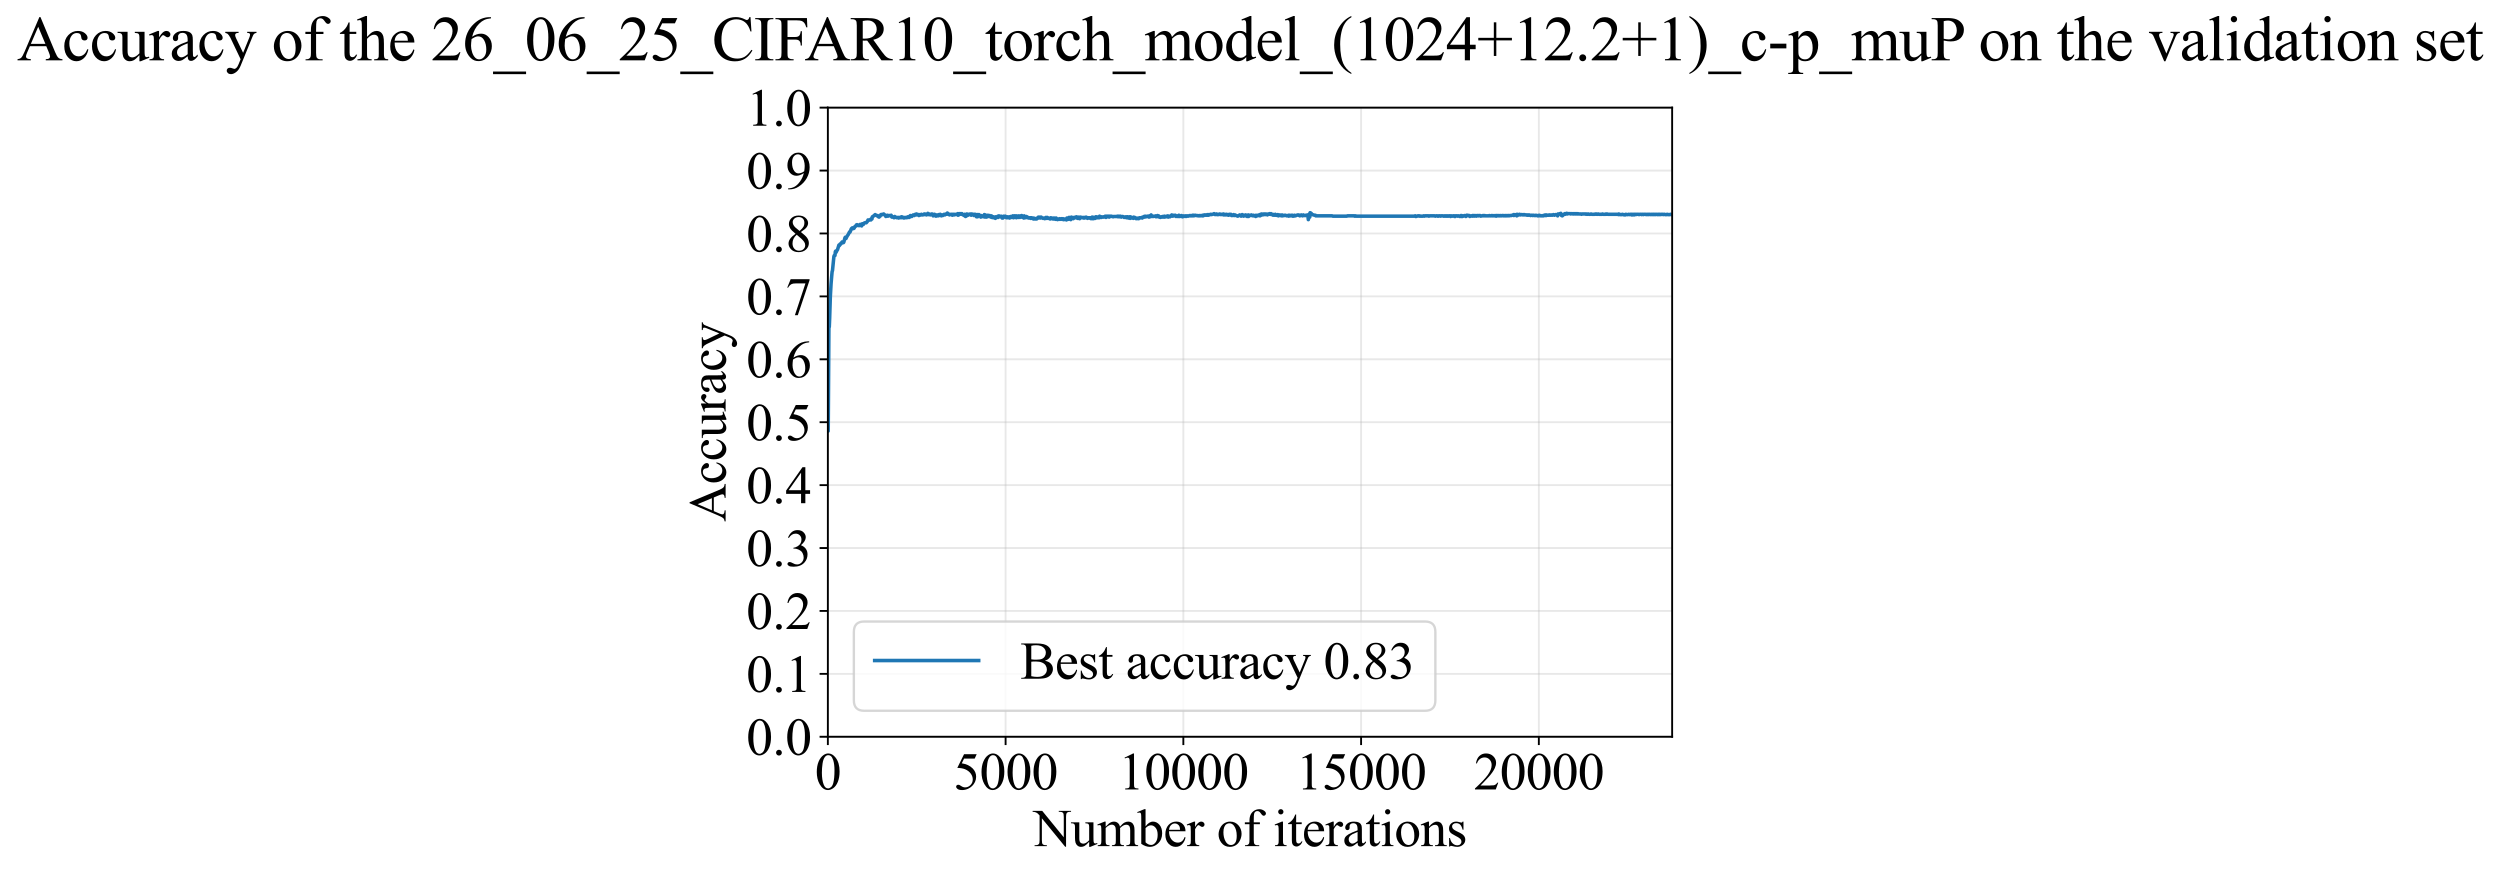 <?xml version="1.0" encoding="utf-8" standalone="no"?>
<!DOCTYPE svg PUBLIC "-//W3C//DTD SVG 1.1//EN"
  "http://www.w3.org/Graphics/SVG/1.1/DTD/svg11.dtd">
<svg xmlns:xlink="http://www.w3.org/1999/xlink" width="1057.464pt" height="369.808pt" viewBox="0 0 1057.464 369.808" xmlns="http://www.w3.org/2000/svg" version="1.1">
 <defs>
  <style type="text/css">*{stroke-linejoin: round; stroke-linecap: butt}</style>
 </defs>
 <g id="figure_1">
  <g id="patch_1">
   <path d="M 0 369.808 
L 1057.464 369.808 
L 1057.464 0 
L 0 0 
z
" style="fill: #ffffff"/>
  </g>
  <g id="axes_1">
   <g id="patch_2">
    <path d="M 350.172 311.644 
L 707.292 311.644 
L 707.292 45.532 
L 350.172 45.532 
z
" style="fill: #ffffff"/>
   </g>
   <g id="matplotlib.axis_1">
    <g id="xtick_1">
     <g id="line2d_1">
      <path d="M 350.172 311.644 
L 350.172 45.532 
" clip-path="url(#pcad577635f)" style="fill: none; stroke: #b0b0b0; stroke-opacity: 0.3; stroke-width: 0.8; stroke-linecap: square"/>
     </g>
     <g id="line2d_2">
      <defs>
       <path id="m3db611f78f" d="M 0 0 
L 0 3.5 
" style="stroke: #000000; stroke-width: 0.8"/>
      </defs>
      <g>
       <use xlink:href="#m3db611f78f" x="350.172" y="311.644" style="stroke: #000000; stroke-width: 0.8"/>
      </g>
     </g>
     <g id="text_1">
      <!-- 0 -->
      <g transform="translate(344.672 333.92) scale(0.22 -0.22)">
       <defs>
        <path id="TimesNewRomanPSMT-30" d="M 231 2094 
Q 231 2819 450 3342 
Q 669 3866 1031 4122 
Q 1313 4325 1613 4325 
Q 2100 4325 2488 3828 
Q 2972 3213 2972 2159 
Q 2972 1422 2759 906 
Q 2547 391 2217 158 
Q 1888 -75 1581 -75 
Q 975 -75 572 641 
Q 231 1244 231 2094 
z
M 844 2016 
Q 844 1141 1059 588 
Q 1238 122 1591 122 
Q 1759 122 1940 273 
Q 2122 425 2216 781 
Q 2359 1319 2359 2297 
Q 2359 3022 2209 3506 
Q 2097 3866 1919 4016 
Q 1791 4119 1609 4119 
Q 1397 4119 1231 3928 
Q 1006 3669 925 3112 
Q 844 2556 844 2016 
z
" transform="scale(0.016)"/>
       </defs>
       <use xlink:href="#TimesNewRomanPSMT-30"/>
      </g>
     </g>
    </g>
    <g id="xtick_2">
     <g id="line2d_3">
      <path d="M 425.355 311.644 
L 425.355 45.532 
" clip-path="url(#pcad577635f)" style="fill: none; stroke: #b0b0b0; stroke-opacity: 0.3; stroke-width: 0.8; stroke-linecap: square"/>
     </g>
     <g id="line2d_4">
      <g>
       <use xlink:href="#m3db611f78f" x="425.355" y="311.644" style="stroke: #000000; stroke-width: 0.8"/>
      </g>
     </g>
     <g id="text_2">
      <!-- 5000 -->
      <g transform="translate(403.355 333.92) scale(0.22 -0.22)">
       <defs>
        <path id="TimesNewRomanPSMT-35" d="M 2778 4238 
L 2534 3706 
L 1259 3706 
L 981 3138 
Q 1809 3016 2294 2522 
Q 2709 2097 2709 1522 
Q 2709 1188 2573 903 
Q 2438 619 2231 419 
Q 2025 219 1772 97 
Q 1413 -75 1034 -75 
Q 653 -75 479 54 
Q 306 184 306 341 
Q 306 428 378 495 
Q 450 563 559 563 
Q 641 563 702 538 
Q 763 513 909 409 
Q 1144 247 1384 247 
Q 1750 247 2026 523 
Q 2303 800 2303 1197 
Q 2303 1581 2056 1914 
Q 1809 2247 1375 2428 
Q 1034 2569 447 2591 
L 1259 4238 
L 2778 4238 
z
" transform="scale(0.016)"/>
       </defs>
       <use xlink:href="#TimesNewRomanPSMT-35"/>
       <use xlink:href="#TimesNewRomanPSMT-30" transform="translate(50 0)"/>
       <use xlink:href="#TimesNewRomanPSMT-30" transform="translate(100 0)"/>
       <use xlink:href="#TimesNewRomanPSMT-30" transform="translate(150 0)"/>
      </g>
     </g>
    </g>
    <g id="xtick_3">
     <g id="line2d_5">
      <path d="M 500.538 311.644 
L 500.538 45.532 
" clip-path="url(#pcad577635f)" style="fill: none; stroke: #b0b0b0; stroke-opacity: 0.3; stroke-width: 0.8; stroke-linecap: square"/>
     </g>
     <g id="line2d_6">
      <g>
       <use xlink:href="#m3db611f78f" x="500.538" y="311.644" style="stroke: #000000; stroke-width: 0.8"/>
      </g>
     </g>
     <g id="text_3">
      <!-- 10000 -->
      <g transform="translate(473.038 333.92) scale(0.22 -0.22)">
       <defs>
        <path id="TimesNewRomanPSMT-31" d="M 750 3822 
L 1781 4325 
L 1884 4325 
L 1884 747 
Q 1884 391 1914 303 
Q 1944 216 2037 169 
Q 2131 122 2419 116 
L 2419 0 
L 825 0 
L 825 116 
Q 1125 122 1212 167 
Q 1300 213 1334 289 
Q 1369 366 1369 747 
L 1369 3034 
Q 1369 3497 1338 3628 
Q 1316 3728 1258 3775 
Q 1200 3822 1119 3822 
Q 1003 3822 797 3725 
L 750 3822 
z
" transform="scale(0.016)"/>
       </defs>
       <use xlink:href="#TimesNewRomanPSMT-31"/>
       <use xlink:href="#TimesNewRomanPSMT-30" transform="translate(50 0)"/>
       <use xlink:href="#TimesNewRomanPSMT-30" transform="translate(100 0)"/>
       <use xlink:href="#TimesNewRomanPSMT-30" transform="translate(150 0)"/>
       <use xlink:href="#TimesNewRomanPSMT-30" transform="translate(200 0)"/>
      </g>
     </g>
    </g>
    <g id="xtick_4">
     <g id="line2d_7">
      <path d="M 575.721 311.644 
L 575.721 45.532 
" clip-path="url(#pcad577635f)" style="fill: none; stroke: #b0b0b0; stroke-opacity: 0.3; stroke-width: 0.8; stroke-linecap: square"/>
     </g>
     <g id="line2d_8">
      <g>
       <use xlink:href="#m3db611f78f" x="575.721" y="311.644" style="stroke: #000000; stroke-width: 0.8"/>
      </g>
     </g>
     <g id="text_4">
      <!-- 15000 -->
      <g transform="translate(548.221 333.92) scale(0.22 -0.22)">
       <use xlink:href="#TimesNewRomanPSMT-31"/>
       <use xlink:href="#TimesNewRomanPSMT-35" transform="translate(50 0)"/>
       <use xlink:href="#TimesNewRomanPSMT-30" transform="translate(100 0)"/>
       <use xlink:href="#TimesNewRomanPSMT-30" transform="translate(150 0)"/>
       <use xlink:href="#TimesNewRomanPSMT-30" transform="translate(200 0)"/>
      </g>
     </g>
    </g>
    <g id="xtick_5">
     <g id="line2d_9">
      <path d="M 650.905 311.644 
L 650.905 45.532 
" clip-path="url(#pcad577635f)" style="fill: none; stroke: #b0b0b0; stroke-opacity: 0.3; stroke-width: 0.8; stroke-linecap: square"/>
     </g>
     <g id="line2d_10">
      <g>
       <use xlink:href="#m3db611f78f" x="650.905" y="311.644" style="stroke: #000000; stroke-width: 0.8"/>
      </g>
     </g>
     <g id="text_5">
      <!-- 20000 -->
      <g transform="translate(623.405 333.92) scale(0.22 -0.22)">
       <defs>
        <path id="TimesNewRomanPSMT-32" d="M 2934 816 
L 2638 0 
L 138 0 
L 138 116 
Q 1241 1122 1691 1759 
Q 2141 2397 2141 2925 
Q 2141 3328 1894 3587 
Q 1647 3847 1303 3847 
Q 991 3847 742 3664 
Q 494 3481 375 3128 
L 259 3128 
Q 338 3706 661 4015 
Q 984 4325 1469 4325 
Q 1984 4325 2329 3994 
Q 2675 3663 2675 3213 
Q 2675 2891 2525 2569 
Q 2294 2063 1775 1497 
Q 997 647 803 472 
L 1909 472 
Q 2247 472 2383 497 
Q 2519 522 2628 598 
Q 2738 675 2819 816 
L 2934 816 
z
" transform="scale(0.016)"/>
       </defs>
       <use xlink:href="#TimesNewRomanPSMT-32"/>
       <use xlink:href="#TimesNewRomanPSMT-30" transform="translate(50 0)"/>
       <use xlink:href="#TimesNewRomanPSMT-30" transform="translate(100 0)"/>
       <use xlink:href="#TimesNewRomanPSMT-30" transform="translate(150 0)"/>
       <use xlink:href="#TimesNewRomanPSMT-30" transform="translate(200 0)"/>
      </g>
     </g>
    </g>
    <g id="text_6">
     <!-- Number of iterations -->
     <g transform="translate(437.09 357.902) scale(0.22 -0.22)">
      <defs>
       <path id="TimesNewRomanPSMT-4e" d="M -84 4238 
L 1066 4238 
L 3656 1059 
L 3656 3503 
Q 3656 3894 3569 3991 
Q 3453 4122 3203 4122 
L 3056 4122 
L 3056 4238 
L 4531 4238 
L 4531 4122 
L 4381 4122 
Q 4113 4122 4000 3959 
Q 3931 3859 3931 3503 
L 3931 -69 
L 3819 -69 
L 1025 3344 
L 1025 734 
Q 1025 344 1109 247 
Q 1228 116 1475 116 
L 1625 116 
L 1625 0 
L 150 0 
L 150 116 
L 297 116 
Q 569 116 681 278 
Q 750 378 750 734 
L 750 3681 
Q 566 3897 470 3965 
Q 375 4034 191 4094 
Q 100 4122 -84 4122 
L -84 4238 
z
" transform="scale(0.016)"/>
       <path id="TimesNewRomanPSMT-75" d="M 2709 2863 
L 2709 1128 
Q 2709 631 2732 520 
Q 2756 409 2807 365 
Q 2859 322 2928 322 
Q 3025 322 3147 375 
L 3191 266 
L 2334 -88 
L 2194 -88 
L 2194 519 
Q 1825 119 1631 15 
Q 1438 -88 1222 -88 
Q 981 -88 804 51 
Q 628 191 559 409 
Q 491 628 491 1028 
L 491 2306 
Q 491 2509 447 2587 
Q 403 2666 317 2708 
Q 231 2750 6 2747 
L 6 2863 
L 1009 2863 
L 1009 947 
Q 1009 547 1148 422 
Q 1288 297 1484 297 
Q 1619 297 1789 381 
Q 1959 466 2194 703 
L 2194 2325 
Q 2194 2569 2105 2655 
Q 2016 2741 1734 2747 
L 1734 2863 
L 2709 2863 
z
" transform="scale(0.016)"/>
       <path id="TimesNewRomanPSMT-6d" d="M 1050 2338 
Q 1363 2650 1419 2697 
Q 1559 2816 1721 2881 
Q 1884 2947 2044 2947 
Q 2313 2947 2506 2790 
Q 2700 2634 2766 2338 
Q 3088 2713 3309 2830 
Q 3531 2947 3766 2947 
Q 3994 2947 4170 2830 
Q 4347 2713 4450 2447 
Q 4519 2266 4519 1878 
L 4519 647 
Q 4519 378 4559 278 
Q 4591 209 4675 161 
Q 4759 113 4950 113 
L 4950 0 
L 3538 0 
L 3538 113 
L 3597 113 
Q 3781 113 3884 184 
Q 3956 234 3988 344 
Q 4000 397 4000 647 
L 4000 1878 
Q 4000 2228 3916 2372 
Q 3794 2572 3525 2572 
Q 3359 2572 3192 2489 
Q 3025 2406 2788 2181 
L 2781 2147 
L 2788 2013 
L 2788 647 
Q 2788 353 2820 281 
Q 2853 209 2943 161 
Q 3034 113 3253 113 
L 3253 0 
L 1806 0 
L 1806 113 
Q 2044 113 2133 169 
Q 2222 225 2256 338 
Q 2272 391 2272 647 
L 2272 1878 
Q 2272 2228 2169 2381 
Q 2031 2581 1784 2581 
Q 1616 2581 1450 2491 
Q 1191 2353 1050 2181 
L 1050 647 
Q 1050 366 1089 281 
Q 1128 197 1204 155 
Q 1281 113 1516 113 
L 1516 0 
L 100 0 
L 100 113 
Q 297 113 375 155 
Q 453 197 493 289 
Q 534 381 534 647 
L 534 1741 
Q 534 2213 506 2350 
Q 484 2453 437 2492 
Q 391 2531 309 2531 
Q 222 2531 100 2484 
L 53 2597 
L 916 2947 
L 1050 2947 
L 1050 2338 
z
" transform="scale(0.016)"/>
       <path id="TimesNewRomanPSMT-62" d="M 984 2369 
Q 1400 2947 1881 2947 
Q 2322 2947 2650 2570 
Q 2978 2194 2978 1541 
Q 2978 778 2472 313 
Q 2038 -88 1503 -88 
Q 1253 -88 995 3 
Q 738 94 469 275 
L 469 3241 
Q 469 3728 445 3840 
Q 422 3953 372 3993 
Q 322 4034 247 4034 
Q 159 4034 28 3984 
L -16 4094 
L 844 4444 
L 984 4444 
L 984 2369 
z
M 984 2169 
L 984 456 
Q 1144 300 1314 220 
Q 1484 141 1663 141 
Q 1947 141 2192 453 
Q 2438 766 2438 1363 
Q 2438 1913 2192 2208 
Q 1947 2503 1634 2503 
Q 1469 2503 1303 2419 
Q 1178 2356 984 2169 
z
" transform="scale(0.016)"/>
       <path id="TimesNewRomanPSMT-65" d="M 681 1784 
Q 678 1147 991 784 
Q 1303 422 1725 422 
Q 2006 422 2214 576 
Q 2422 731 2563 1106 
L 2659 1044 
Q 2594 616 2278 264 
Q 1963 -88 1488 -88 
Q 972 -88 605 314 
Q 238 716 238 1394 
Q 238 2128 614 2539 
Q 991 2950 1559 2950 
Q 2041 2950 2350 2633 
Q 2659 2316 2659 1784 
L 681 1784 
z
M 681 1966 
L 2006 1966 
Q 1991 2241 1941 2353 
Q 1863 2528 1708 2628 
Q 1553 2728 1384 2728 
Q 1125 2728 920 2526 
Q 716 2325 681 1966 
z
" transform="scale(0.016)"/>
       <path id="TimesNewRomanPSMT-72" d="M 1038 2947 
L 1038 2303 
Q 1397 2947 1775 2947 
Q 1947 2947 2059 2842 
Q 2172 2738 2172 2600 
Q 2172 2478 2090 2393 
Q 2009 2309 1897 2309 
Q 1788 2309 1652 2417 
Q 1516 2525 1450 2525 
Q 1394 2525 1328 2463 
Q 1188 2334 1038 2041 
L 1038 669 
Q 1038 431 1097 309 
Q 1138 225 1241 169 
Q 1344 113 1538 113 
L 1538 0 
L 72 0 
L 72 113 
Q 291 113 397 181 
Q 475 231 506 341 
Q 522 394 522 644 
L 522 1753 
Q 522 2253 501 2348 
Q 481 2444 426 2487 
Q 372 2531 291 2531 
Q 194 2531 72 2484 
L 41 2597 
L 906 2947 
L 1038 2947 
z
" transform="scale(0.016)"/>
       <path id="TimesNewRomanPSMT-20" transform="scale(0.016)"/>
       <path id="TimesNewRomanPSMT-6f" d="M 1600 2947 
Q 2250 2947 2644 2453 
Q 2978 2031 2978 1484 
Q 2978 1100 2793 706 
Q 2609 313 2286 112 
Q 1963 -88 1566 -88 
Q 919 -88 538 428 
Q 216 863 216 1403 
Q 216 1797 411 2186 
Q 606 2575 925 2761 
Q 1244 2947 1600 2947 
z
M 1503 2744 
Q 1338 2744 1170 2645 
Q 1003 2547 900 2300 
Q 797 2053 797 1666 
Q 797 1041 1045 587 
Q 1294 134 1700 134 
Q 2003 134 2200 384 
Q 2397 634 2397 1244 
Q 2397 2006 2069 2444 
Q 1847 2744 1503 2744 
z
" transform="scale(0.016)"/>
       <path id="TimesNewRomanPSMT-66" d="M 1319 2638 
L 1319 756 
Q 1319 356 1406 250 
Q 1522 113 1716 113 
L 1975 113 
L 1975 0 
L 266 0 
L 266 113 
L 394 113 
Q 519 113 622 175 
Q 725 238 764 344 
Q 803 450 803 756 
L 803 2638 
L 247 2638 
L 247 2863 
L 803 2863 
L 803 3050 
Q 803 3478 940 3775 
Q 1078 4072 1361 4255 
Q 1644 4438 1997 4438 
Q 2325 4438 2600 4225 
Q 2781 4084 2781 3909 
Q 2781 3816 2700 3733 
Q 2619 3650 2525 3650 
Q 2453 3650 2373 3701 
Q 2294 3753 2178 3923 
Q 2063 4094 1966 4153 
Q 1869 4213 1750 4213 
Q 1606 4213 1506 4136 
Q 1406 4059 1362 3898 
Q 1319 3738 1319 3069 
L 1319 2863 
L 2056 2863 
L 2056 2638 
L 1319 2638 
z
" transform="scale(0.016)"/>
       <path id="TimesNewRomanPSMT-69" d="M 928 4444 
Q 1059 4444 1151 4351 
Q 1244 4259 1244 4128 
Q 1244 3997 1151 3903 
Q 1059 3809 928 3809 
Q 797 3809 703 3903 
Q 609 3997 609 4128 
Q 609 4259 701 4351 
Q 794 4444 928 4444 
z
M 1188 2947 
L 1188 647 
Q 1188 378 1227 289 
Q 1266 200 1342 156 
Q 1419 113 1622 113 
L 1622 0 
L 231 0 
L 231 113 
Q 441 113 512 153 
Q 584 194 626 287 
Q 669 381 669 647 
L 669 1750 
Q 669 2216 641 2353 
Q 619 2453 572 2492 
Q 525 2531 444 2531 
Q 356 2531 231 2484 
L 188 2597 
L 1050 2947 
L 1188 2947 
z
" transform="scale(0.016)"/>
       <path id="TimesNewRomanPSMT-74" d="M 1031 3803 
L 1031 2863 
L 1700 2863 
L 1700 2644 
L 1031 2644 
L 1031 788 
Q 1031 509 1111 412 
Q 1191 316 1316 316 
Q 1419 316 1516 380 
Q 1613 444 1666 569 
L 1788 569 
Q 1678 263 1478 108 
Q 1278 -47 1066 -47 
Q 922 -47 784 33 
Q 647 113 581 261 
Q 516 409 516 719 
L 516 2644 
L 63 2644 
L 63 2747 
Q 234 2816 414 2980 
Q 594 3144 734 3369 
Q 806 3488 934 3803 
L 1031 3803 
z
" transform="scale(0.016)"/>
       <path id="TimesNewRomanPSMT-61" d="M 1822 413 
Q 1381 72 1269 19 
Q 1100 -59 909 -59 
Q 613 -59 420 144 
Q 228 347 228 678 
Q 228 888 322 1041 
Q 450 1253 767 1440 
Q 1084 1628 1822 1897 
L 1822 2009 
Q 1822 2438 1686 2597 
Q 1550 2756 1291 2756 
Q 1094 2756 978 2650 
Q 859 2544 859 2406 
L 866 2225 
Q 866 2081 792 2003 
Q 719 1925 600 1925 
Q 484 1925 411 2006 
Q 338 2088 338 2228 
Q 338 2497 613 2722 
Q 888 2947 1384 2947 
Q 1766 2947 2009 2819 
Q 2194 2722 2281 2516 
Q 2338 2381 2338 1966 
L 2338 994 
Q 2338 584 2353 492 
Q 2369 400 2405 369 
Q 2441 338 2488 338 
Q 2538 338 2575 359 
Q 2641 400 2828 588 
L 2828 413 
Q 2478 -56 2159 -56 
Q 2006 -56 1915 50 
Q 1825 156 1822 413 
z
M 1822 616 
L 1822 1706 
Q 1350 1519 1213 1441 
Q 966 1303 859 1153 
Q 753 1003 753 825 
Q 753 600 887 451 
Q 1022 303 1197 303 
Q 1434 303 1822 616 
z
" transform="scale(0.016)"/>
       <path id="TimesNewRomanPSMT-6e" d="M 1034 2341 
Q 1538 2947 1994 2947 
Q 2228 2947 2397 2830 
Q 2566 2713 2666 2444 
Q 2734 2256 2734 1869 
L 2734 647 
Q 2734 375 2778 278 
Q 2813 200 2889 156 
Q 2966 113 3172 113 
L 3172 0 
L 1756 0 
L 1756 113 
L 1816 113 
Q 2016 113 2095 173 
Q 2175 234 2206 353 
Q 2219 400 2219 647 
L 2219 1819 
Q 2219 2209 2117 2386 
Q 2016 2563 1775 2563 
Q 1403 2563 1034 2156 
L 1034 647 
Q 1034 356 1069 288 
Q 1113 197 1189 155 
Q 1266 113 1500 113 
L 1500 0 
L 84 0 
L 84 113 
L 147 113 
Q 366 113 442 223 
Q 519 334 519 647 
L 519 1709 
Q 519 2225 495 2337 
Q 472 2450 423 2490 
Q 375 2531 294 2531 
Q 206 2531 84 2484 
L 38 2597 
L 900 2947 
L 1034 2947 
L 1034 2341 
z
" transform="scale(0.016)"/>
       <path id="TimesNewRomanPSMT-73" d="M 2050 2947 
L 2050 1972 
L 1947 1972 
Q 1828 2431 1642 2597 
Q 1456 2763 1169 2763 
Q 950 2763 815 2647 
Q 681 2531 681 2391 
Q 681 2216 781 2091 
Q 878 1963 1175 1819 
L 1631 1597 
Q 2266 1288 2266 781 
Q 2266 391 1970 151 
Q 1675 -88 1309 -88 
Q 1047 -88 709 6 
Q 606 38 541 38 
Q 469 38 428 -44 
L 325 -44 
L 325 978 
L 428 978 
Q 516 541 762 319 
Q 1009 97 1316 97 
Q 1531 97 1667 223 
Q 1803 350 1803 528 
Q 1803 744 1651 891 
Q 1500 1038 1047 1263 
Q 594 1488 453 1669 
Q 313 1847 313 2119 
Q 313 2472 555 2709 
Q 797 2947 1181 2947 
Q 1350 2947 1591 2875 
Q 1750 2828 1803 2828 
Q 1853 2828 1881 2850 
Q 1909 2872 1947 2947 
L 2050 2947 
z
" transform="scale(0.016)"/>
      </defs>
      <use xlink:href="#TimesNewRomanPSMT-4e"/>
      <use xlink:href="#TimesNewRomanPSMT-75" transform="translate(72.217 0)"/>
      <use xlink:href="#TimesNewRomanPSMT-6d" transform="translate(122.217 0)"/>
      <use xlink:href="#TimesNewRomanPSMT-62" transform="translate(200 0)"/>
      <use xlink:href="#TimesNewRomanPSMT-65" transform="translate(250 0)"/>
      <use xlink:href="#TimesNewRomanPSMT-72" transform="translate(294.385 0)"/>
      <use xlink:href="#TimesNewRomanPSMT-20" transform="translate(327.686 0)"/>
      <use xlink:href="#TimesNewRomanPSMT-6f" transform="translate(352.686 0)"/>
      <use xlink:href="#TimesNewRomanPSMT-66" transform="translate(402.686 0)"/>
      <use xlink:href="#TimesNewRomanPSMT-20" transform="translate(435.986 0)"/>
      <use xlink:href="#TimesNewRomanPSMT-69" transform="translate(460.986 0)"/>
      <use xlink:href="#TimesNewRomanPSMT-74" transform="translate(488.77 0)"/>
      <use xlink:href="#TimesNewRomanPSMT-65" transform="translate(516.553 0)"/>
      <use xlink:href="#TimesNewRomanPSMT-72" transform="translate(560.938 0)"/>
      <use xlink:href="#TimesNewRomanPSMT-61" transform="translate(594.238 0)"/>
      <use xlink:href="#TimesNewRomanPSMT-74" transform="translate(638.623 0)"/>
      <use xlink:href="#TimesNewRomanPSMT-69" transform="translate(666.406 0)"/>
      <use xlink:href="#TimesNewRomanPSMT-6f" transform="translate(694.189 0)"/>
      <use xlink:href="#TimesNewRomanPSMT-6e" transform="translate(744.189 0)"/>
      <use xlink:href="#TimesNewRomanPSMT-73" transform="translate(794.189 0)"/>
     </g>
    </g>
   </g>
   <g id="matplotlib.axis_2">
    <g id="ytick_1">
     <g id="line2d_11">
      <path d="M 350.172 311.644 
L 707.292 311.644 
" clip-path="url(#pcad577635f)" style="fill: none; stroke: #b0b0b0; stroke-opacity: 0.3; stroke-width: 0.8; stroke-linecap: square"/>
     </g>
     <g id="line2d_12">
      <defs>
       <path id="ma1061d9d4b" d="M 0 0 
L -3.5 0 
" style="stroke: #000000; stroke-width: 0.8"/>
      </defs>
      <g>
       <use xlink:href="#ma1061d9d4b" x="350.172" y="311.644" style="stroke: #000000; stroke-width: 0.8"/>
      </g>
     </g>
     <g id="text_7">
      <!-- 0.0 -->
      <g transform="translate(315.672 319.282) scale(0.22 -0.22)">
       <defs>
        <path id="TimesNewRomanPSMT-2e" d="M 800 606 
Q 947 606 1047 504 
Q 1147 403 1147 259 
Q 1147 116 1045 14 
Q 944 -88 800 -88 
Q 656 -88 554 14 
Q 453 116 453 259 
Q 453 406 554 506 
Q 656 606 800 606 
z
" transform="scale(0.016)"/>
       </defs>
       <use xlink:href="#TimesNewRomanPSMT-30"/>
       <use xlink:href="#TimesNewRomanPSMT-2e" transform="translate(50 0)"/>
       <use xlink:href="#TimesNewRomanPSMT-30" transform="translate(75 0)"/>
      </g>
     </g>
    </g>
    <g id="ytick_2">
     <g id="line2d_13">
      <path d="M 350.172 285.032 
L 707.292 285.032 
" clip-path="url(#pcad577635f)" style="fill: none; stroke: #b0b0b0; stroke-opacity: 0.3; stroke-width: 0.8; stroke-linecap: square"/>
     </g>
     <g id="line2d_14">
      <g>
       <use xlink:href="#ma1061d9d4b" x="350.172" y="285.032" style="stroke: #000000; stroke-width: 0.8"/>
      </g>
     </g>
     <g id="text_8">
      <!-- 0.1 -->
      <g transform="translate(315.672 292.67) scale(0.22 -0.22)">
       <use xlink:href="#TimesNewRomanPSMT-30"/>
       <use xlink:href="#TimesNewRomanPSMT-2e" transform="translate(50 0)"/>
       <use xlink:href="#TimesNewRomanPSMT-31" transform="translate(75 0)"/>
      </g>
     </g>
    </g>
    <g id="ytick_3">
     <g id="line2d_15">
      <path d="M 350.172 258.421 
L 707.292 258.421 
" clip-path="url(#pcad577635f)" style="fill: none; stroke: #b0b0b0; stroke-opacity: 0.3; stroke-width: 0.8; stroke-linecap: square"/>
     </g>
     <g id="line2d_16">
      <g>
       <use xlink:href="#ma1061d9d4b" x="350.172" y="258.421" style="stroke: #000000; stroke-width: 0.8"/>
      </g>
     </g>
     <g id="text_9">
      <!-- 0.2 -->
      <g transform="translate(315.672 266.059) scale(0.22 -0.22)">
       <use xlink:href="#TimesNewRomanPSMT-30"/>
       <use xlink:href="#TimesNewRomanPSMT-2e" transform="translate(50 0)"/>
       <use xlink:href="#TimesNewRomanPSMT-32" transform="translate(75 0)"/>
      </g>
     </g>
    </g>
    <g id="ytick_4">
     <g id="line2d_17">
      <path d="M 350.172 231.81 
L 707.292 231.81 
" clip-path="url(#pcad577635f)" style="fill: none; stroke: #b0b0b0; stroke-opacity: 0.3; stroke-width: 0.8; stroke-linecap: square"/>
     </g>
     <g id="line2d_18">
      <g>
       <use xlink:href="#ma1061d9d4b" x="350.172" y="231.81" style="stroke: #000000; stroke-width: 0.8"/>
      </g>
     </g>
     <g id="text_10">
      <!-- 0.3 -->
      <g transform="translate(315.672 239.448) scale(0.22 -0.22)">
       <defs>
        <path id="TimesNewRomanPSMT-33" d="M 325 3431 
Q 506 3859 782 4092 
Q 1059 4325 1472 4325 
Q 1981 4325 2253 3994 
Q 2459 3747 2459 3466 
Q 2459 3003 1878 2509 
Q 2269 2356 2469 2072 
Q 2669 1788 2669 1403 
Q 2669 853 2319 450 
Q 1863 -75 997 -75 
Q 569 -75 414 31 
Q 259 138 259 259 
Q 259 350 332 419 
Q 406 488 509 488 
Q 588 488 669 463 
Q 722 447 909 348 
Q 1097 250 1169 231 
Q 1284 197 1416 197 
Q 1734 197 1970 444 
Q 2206 691 2206 1028 
Q 2206 1275 2097 1509 
Q 2016 1684 1919 1775 
Q 1784 1900 1550 2001 
Q 1316 2103 1072 2103 
L 972 2103 
L 972 2197 
Q 1219 2228 1467 2375 
Q 1716 2522 1828 2728 
Q 1941 2934 1941 3181 
Q 1941 3503 1739 3701 
Q 1538 3900 1238 3900 
Q 753 3900 428 3381 
L 325 3431 
z
" transform="scale(0.016)"/>
       </defs>
       <use xlink:href="#TimesNewRomanPSMT-30"/>
       <use xlink:href="#TimesNewRomanPSMT-2e" transform="translate(50 0)"/>
       <use xlink:href="#TimesNewRomanPSMT-33" transform="translate(75 0)"/>
      </g>
     </g>
    </g>
    <g id="ytick_5">
     <g id="line2d_19">
      <path d="M 350.172 205.199 
L 707.292 205.199 
" clip-path="url(#pcad577635f)" style="fill: none; stroke: #b0b0b0; stroke-opacity: 0.3; stroke-width: 0.8; stroke-linecap: square"/>
     </g>
     <g id="line2d_20">
      <g>
       <use xlink:href="#ma1061d9d4b" x="350.172" y="205.199" style="stroke: #000000; stroke-width: 0.8"/>
      </g>
     </g>
     <g id="text_11">
      <!-- 0.4 -->
      <g transform="translate(315.672 212.837) scale(0.22 -0.22)">
       <defs>
        <path id="TimesNewRomanPSMT-34" d="M 2978 1563 
L 2978 1119 
L 2409 1119 
L 2409 0 
L 1894 0 
L 1894 1119 
L 100 1119 
L 100 1519 
L 2066 4325 
L 2409 4325 
L 2409 1563 
L 2978 1563 
z
M 1894 1563 
L 1894 3666 
L 406 1563 
L 1894 1563 
z
" transform="scale(0.016)"/>
       </defs>
       <use xlink:href="#TimesNewRomanPSMT-30"/>
       <use xlink:href="#TimesNewRomanPSMT-2e" transform="translate(50 0)"/>
       <use xlink:href="#TimesNewRomanPSMT-34" transform="translate(75 0)"/>
      </g>
     </g>
    </g>
    <g id="ytick_6">
     <g id="line2d_21">
      <path d="M 350.172 178.588 
L 707.292 178.588 
" clip-path="url(#pcad577635f)" style="fill: none; stroke: #b0b0b0; stroke-opacity: 0.3; stroke-width: 0.8; stroke-linecap: square"/>
     </g>
     <g id="line2d_22">
      <g>
       <use xlink:href="#ma1061d9d4b" x="350.172" y="178.588" style="stroke: #000000; stroke-width: 0.8"/>
      </g>
     </g>
     <g id="text_12">
      <!-- 0.5 -->
      <g transform="translate(315.672 186.226) scale(0.22 -0.22)">
       <use xlink:href="#TimesNewRomanPSMT-30"/>
       <use xlink:href="#TimesNewRomanPSMT-2e" transform="translate(50 0)"/>
       <use xlink:href="#TimesNewRomanPSMT-35" transform="translate(75 0)"/>
      </g>
     </g>
    </g>
    <g id="ytick_7">
     <g id="line2d_23">
      <path d="M 350.172 151.976 
L 707.292 151.976 
" clip-path="url(#pcad577635f)" style="fill: none; stroke: #b0b0b0; stroke-opacity: 0.3; stroke-width: 0.8; stroke-linecap: square"/>
     </g>
     <g id="line2d_24">
      <g>
       <use xlink:href="#ma1061d9d4b" x="350.172" y="151.976" style="stroke: #000000; stroke-width: 0.8"/>
      </g>
     </g>
     <g id="text_13">
      <!-- 0.6 -->
      <g transform="translate(315.672 159.614) scale(0.22 -0.22)">
       <defs>
        <path id="TimesNewRomanPSMT-36" d="M 2869 4325 
L 2869 4209 
Q 2456 4169 2195 4045 
Q 1934 3922 1679 3669 
Q 1425 3416 1258 3105 
Q 1091 2794 978 2366 
Q 1428 2675 1881 2675 
Q 2316 2675 2634 2325 
Q 2953 1975 2953 1425 
Q 2953 894 2631 456 
Q 2244 -75 1606 -75 
Q 1172 -75 869 213 
Q 275 772 275 1663 
Q 275 2231 503 2743 
Q 731 3256 1154 3653 
Q 1578 4050 1965 4187 
Q 2353 4325 2688 4325 
L 2869 4325 
z
M 925 2138 
Q 869 1716 869 1456 
Q 869 1156 980 804 
Q 1091 453 1309 247 
Q 1469 100 1697 100 
Q 1969 100 2183 356 
Q 2397 613 2397 1088 
Q 2397 1622 2184 2012 
Q 1972 2403 1581 2403 
Q 1463 2403 1327 2353 
Q 1191 2303 925 2138 
z
" transform="scale(0.016)"/>
       </defs>
       <use xlink:href="#TimesNewRomanPSMT-30"/>
       <use xlink:href="#TimesNewRomanPSMT-2e" transform="translate(50 0)"/>
       <use xlink:href="#TimesNewRomanPSMT-36" transform="translate(75 0)"/>
      </g>
     </g>
    </g>
    <g id="ytick_8">
     <g id="line2d_25">
      <path d="M 350.172 125.365 
L 707.292 125.365 
" clip-path="url(#pcad577635f)" style="fill: none; stroke: #b0b0b0; stroke-opacity: 0.3; stroke-width: 0.8; stroke-linecap: square"/>
     </g>
     <g id="line2d_26">
      <g>
       <use xlink:href="#ma1061d9d4b" x="350.172" y="125.365" style="stroke: #000000; stroke-width: 0.8"/>
      </g>
     </g>
     <g id="text_14">
      <!-- 0.7 -->
      <g transform="translate(315.672 133.003) scale(0.22 -0.22)">
       <defs>
        <path id="TimesNewRomanPSMT-37" d="M 644 4238 
L 2916 4238 
L 2916 4119 
L 1503 -88 
L 1153 -88 
L 2419 3728 
L 1253 3728 
Q 900 3728 750 3644 
Q 488 3500 328 3200 
L 238 3234 
L 644 4238 
z
" transform="scale(0.016)"/>
       </defs>
       <use xlink:href="#TimesNewRomanPSMT-30"/>
       <use xlink:href="#TimesNewRomanPSMT-2e" transform="translate(50 0)"/>
       <use xlink:href="#TimesNewRomanPSMT-37" transform="translate(75 0)"/>
      </g>
     </g>
    </g>
    <g id="ytick_9">
     <g id="line2d_27">
      <path d="M 350.172 98.754 
L 707.292 98.754 
" clip-path="url(#pcad577635f)" style="fill: none; stroke: #b0b0b0; stroke-opacity: 0.3; stroke-width: 0.8; stroke-linecap: square"/>
     </g>
     <g id="line2d_28">
      <g>
       <use xlink:href="#ma1061d9d4b" x="350.172" y="98.754" style="stroke: #000000; stroke-width: 0.8"/>
      </g>
     </g>
     <g id="text_15">
      <!-- 0.8 -->
      <g transform="translate(315.672 106.392) scale(0.22 -0.22)">
       <defs>
        <path id="TimesNewRomanPSMT-38" d="M 1228 2134 
Q 725 2547 579 2797 
Q 434 3047 434 3316 
Q 434 3728 753 4026 
Q 1072 4325 1600 4325 
Q 2113 4325 2425 4047 
Q 2738 3769 2738 3413 
Q 2738 3175 2569 2928 
Q 2400 2681 1866 2347 
Q 2416 1922 2594 1678 
Q 2831 1359 2831 1006 
Q 2831 559 2490 242 
Q 2150 -75 1597 -75 
Q 994 -75 656 303 
Q 388 606 388 966 
Q 388 1247 577 1523 
Q 766 1800 1228 2134 
z
M 1719 2469 
Q 2094 2806 2194 3001 
Q 2294 3197 2294 3444 
Q 2294 3772 2109 3958 
Q 1925 4144 1606 4144 
Q 1288 4144 1088 3959 
Q 888 3775 888 3528 
Q 888 3366 970 3203 
Q 1053 3041 1206 2894 
L 1719 2469 
z
M 1375 2016 
Q 1116 1797 991 1539 
Q 866 1281 866 981 
Q 866 578 1086 336 
Q 1306 94 1647 94 
Q 1984 94 2187 284 
Q 2391 475 2391 747 
Q 2391 972 2272 1150 
Q 2050 1481 1375 2016 
z
" transform="scale(0.016)"/>
       </defs>
       <use xlink:href="#TimesNewRomanPSMT-30"/>
       <use xlink:href="#TimesNewRomanPSMT-2e" transform="translate(50 0)"/>
       <use xlink:href="#TimesNewRomanPSMT-38" transform="translate(75 0)"/>
      </g>
     </g>
    </g>
    <g id="ytick_10">
     <g id="line2d_29">
      <path d="M 350.172 72.143 
L 707.292 72.143 
" clip-path="url(#pcad577635f)" style="fill: none; stroke: #b0b0b0; stroke-opacity: 0.3; stroke-width: 0.8; stroke-linecap: square"/>
     </g>
     <g id="line2d_30">
      <g>
       <use xlink:href="#ma1061d9d4b" x="350.172" y="72.143" style="stroke: #000000; stroke-width: 0.8"/>
      </g>
     </g>
     <g id="text_16">
      <!-- 0.9 -->
      <g transform="translate(315.672 79.781) scale(0.22 -0.22)">
       <defs>
        <path id="TimesNewRomanPSMT-39" d="M 338 -88 
L 338 28 
Q 744 34 1094 217 
Q 1444 400 1770 856 
Q 2097 1313 2225 1859 
Q 1734 1544 1338 1544 
Q 891 1544 572 1889 
Q 253 2234 253 2806 
Q 253 3363 572 3797 
Q 956 4325 1575 4325 
Q 2097 4325 2469 3894 
Q 2925 3359 2925 2575 
Q 2925 1869 2578 1258 
Q 2231 647 1613 244 
Q 1109 -88 516 -88 
L 338 -88 
z
M 2275 2091 
Q 2331 2497 2331 2741 
Q 2331 3044 2228 3395 
Q 2125 3747 1936 3934 
Q 1747 4122 1506 4122 
Q 1228 4122 1018 3872 
Q 809 3622 809 3128 
Q 809 2469 1088 2097 
Q 1291 1828 1588 1828 
Q 1731 1828 1928 1897 
Q 2125 1966 2275 2091 
z
" transform="scale(0.016)"/>
       </defs>
       <use xlink:href="#TimesNewRomanPSMT-30"/>
       <use xlink:href="#TimesNewRomanPSMT-2e" transform="translate(50 0)"/>
       <use xlink:href="#TimesNewRomanPSMT-39" transform="translate(75 0)"/>
      </g>
     </g>
    </g>
    <g id="ytick_11">
     <g id="line2d_31">
      <path d="M 350.172 45.532 
L 707.292 45.532 
" clip-path="url(#pcad577635f)" style="fill: none; stroke: #b0b0b0; stroke-opacity: 0.3; stroke-width: 0.8; stroke-linecap: square"/>
     </g>
     <g id="line2d_32">
      <g>
       <use xlink:href="#ma1061d9d4b" x="350.172" y="45.532" style="stroke: #000000; stroke-width: 0.8"/>
      </g>
     </g>
     <g id="text_17">
      <!-- 1.0 -->
      <g transform="translate(315.672 53.17) scale(0.22 -0.22)">
       <use xlink:href="#TimesNewRomanPSMT-31"/>
       <use xlink:href="#TimesNewRomanPSMT-2e" transform="translate(50 0)"/>
       <use xlink:href="#TimesNewRomanPSMT-30" transform="translate(75 0)"/>
      </g>
     </g>
    </g>
    <g id="text_18">
     <!-- Accuracy -->
     <g transform="translate(306.925 220.726) rotate(-90) scale(0.22 -0.22)">
      <defs>
       <path id="TimesNewRomanPSMT-41" d="M 2928 1419 
L 1288 1419 
L 1000 750 
Q 894 503 894 381 
Q 894 284 986 211 
Q 1078 138 1384 116 
L 1384 0 
L 50 0 
L 50 116 
Q 316 163 394 238 
Q 553 388 747 847 
L 2238 4334 
L 2347 4334 
L 3822 809 
Q 4000 384 4145 257 
Q 4291 131 4550 116 
L 4550 0 
L 2878 0 
L 2878 116 
Q 3131 128 3220 200 
Q 3309 272 3309 375 
Q 3309 513 3184 809 
L 2928 1419 
z
M 2841 1650 
L 2122 3363 
L 1384 1650 
L 2841 1650 
z
" transform="scale(0.016)"/>
       <path id="TimesNewRomanPSMT-63" d="M 2631 1088 
Q 2516 522 2178 217 
Q 1841 -88 1431 -88 
Q 944 -88 581 321 
Q 219 731 219 1428 
Q 219 2103 620 2525 
Q 1022 2947 1584 2947 
Q 2006 2947 2278 2723 
Q 2550 2500 2550 2259 
Q 2550 2141 2473 2067 
Q 2397 1994 2259 1994 
Q 2075 1994 1981 2113 
Q 1928 2178 1911 2362 
Q 1894 2547 1784 2644 
Q 1675 2738 1481 2738 
Q 1169 2738 978 2506 
Q 725 2200 725 1697 
Q 725 1184 976 792 
Q 1228 400 1656 400 
Q 1963 400 2206 609 
Q 2378 753 2541 1131 
L 2631 1088 
z
" transform="scale(0.016)"/>
       <path id="TimesNewRomanPSMT-79" d="M 38 2863 
L 1372 2863 
L 1372 2747 
L 1306 2747 
Q 1166 2747 1095 2686 
Q 1025 2625 1025 2534 
Q 1025 2413 1128 2197 
L 1825 753 
L 2466 2334 
Q 2519 2463 2519 2588 
Q 2519 2644 2497 2672 
Q 2472 2706 2419 2726 
Q 2366 2747 2231 2747 
L 2231 2863 
L 3163 2863 
L 3163 2747 
Q 3047 2734 2984 2696 
Q 2922 2659 2847 2556 
Q 2819 2513 2741 2316 
L 1575 -541 
Q 1406 -956 1132 -1168 
Q 859 -1381 606 -1381 
Q 422 -1381 303 -1275 
Q 184 -1169 184 -1031 
Q 184 -900 270 -820 
Q 356 -741 506 -741 
Q 609 -741 788 -809 
Q 913 -856 944 -856 
Q 1038 -856 1148 -759 
Q 1259 -663 1372 -384 
L 1575 113 
L 547 2272 
Q 500 2369 397 2513 
Q 319 2622 269 2659 
Q 197 2709 38 2747 
L 38 2863 
z
" transform="scale(0.016)"/>
      </defs>
      <use xlink:href="#TimesNewRomanPSMT-41"/>
      <use xlink:href="#TimesNewRomanPSMT-63" transform="translate(72.217 0)"/>
      <use xlink:href="#TimesNewRomanPSMT-63" transform="translate(116.602 0)"/>
      <use xlink:href="#TimesNewRomanPSMT-75" transform="translate(160.986 0)"/>
      <use xlink:href="#TimesNewRomanPSMT-72" transform="translate(210.986 0)"/>
      <use xlink:href="#TimesNewRomanPSMT-61" transform="translate(244.287 0)"/>
      <use xlink:href="#TimesNewRomanPSMT-63" transform="translate(288.672 0)"/>
      <use xlink:href="#TimesNewRomanPSMT-79" transform="translate(333.057 0)"/>
     </g>
    </g>
   </g>
   <g id="line2d_33">
    <path d="M 350.172 176.192 
L 350.322 182.313 
L 350.623 137.34 
L 350.774 138.272 
L 350.924 134.812 
L 351.225 125.365 
L 351.526 120.043 
L 351.827 116.45 
L 351.977 114.854 
L 352.128 114.454 
L 352.729 108.467 
L 352.88 108.068 
L 353.181 108.068 
L 353.331 106.471 
L 353.481 106.205 
L 353.632 106.737 
L 354.083 105.806 
L 354.234 105.673 
L 354.685 104.209 
L 354.835 103.677 
L 354.986 103.943 
L 355.136 103.81 
L 355.287 103.278 
L 355.587 103.278 
L 355.738 102.879 
L 355.888 102.879 
L 356.189 102.346 
L 356.34 102.746 
L 356.64 102.346 
L 356.791 102.613 
L 356.941 102.346 
L 357.393 100.617 
L 357.543 100.351 
L 357.693 100.484 
L 357.844 100.883 
L 358.145 100.218 
L 358.446 99.685 
L 358.746 99.286 
L 359.348 98.089 
L 359.499 98.222 
L 359.649 97.956 
L 360.1 96.758 
L 360.552 96.359 
L 360.702 96.758 
L 361.003 96.359 
L 361.153 96.625 
L 361.304 96.492 
L 361.605 95.827 
L 361.755 95.827 
L 362.056 95.561 
L 362.206 95.161 
L 362.357 95.427 
L 362.507 95.028 
L 362.658 95.294 
L 362.959 95.161 
L 363.109 95.427 
L 363.41 95.294 
L 363.56 95.427 
L 363.861 94.895 
L 364.012 94.895 
L 364.312 95.294 
L 364.463 95.561 
L 364.764 94.629 
L 364.914 94.895 
L 365.065 94.762 
L 365.215 94.895 
L 365.516 94.363 
L 365.817 94.23 
L 365.967 94.23 
L 366.268 94.097 
L 366.418 94.23 
L 366.87 93.698 
L 367.171 93.032 
L 367.321 93.032 
L 367.471 93.166 
L 367.772 93.032 
L 367.923 93.032 
L 368.224 92.766 
L 368.374 93.032 
L 368.675 92.367 
L 368.825 92.633 
L 368.976 91.702 
L 369.126 91.702 
L 370.179 90.771 
L 370.931 91.303 
L 371.082 91.303 
L 371.232 91.17 
L 371.533 91.702 
L 371.834 91.835 
L 372.135 91.436 
L 372.285 91.436 
L 372.586 90.771 
L 372.736 90.771 
L 372.887 90.904 
L 373.188 90.637 
L 373.489 90.771 
L 373.789 90.504 
L 374.542 91.17 
L 374.692 91.569 
L 374.842 91.17 
L 375.143 91.436 
L 375.294 91.037 
L 375.444 91.436 
L 375.595 91.436 
L 375.745 91.17 
L 376.347 91.17 
L 376.497 91.303 
L 376.948 91.037 
L 377.099 91.702 
L 377.249 91.835 
L 377.4 91.569 
L 378.152 92.101 
L 378.302 91.968 
L 378.453 91.569 
L 378.603 91.968 
L 378.904 91.835 
L 379.355 92.101 
L 379.656 91.968 
L 379.807 92.101 
L 379.957 91.968 
L 380.108 92.234 
L 380.258 91.968 
L 380.559 92.101 
L 381.01 91.835 
L 381.161 92.101 
L 381.311 91.702 
L 381.461 91.702 
L 381.612 91.968 
L 381.762 91.835 
L 381.913 92.101 
L 382.214 91.968 
L 382.364 92.234 
L 382.815 91.968 
L 382.966 92.101 
L 383.267 91.968 
L 383.417 91.968 
L 383.567 92.101 
L 383.718 91.835 
L 383.868 91.835 
L 384.019 91.702 
L 384.32 91.968 
L 384.47 91.702 
L 384.62 91.968 
L 384.771 91.436 
L 384.921 91.569 
L 385.072 91.17 
L 385.222 91.569 
L 385.523 91.303 
L 385.673 91.569 
L 385.824 91.17 
L 386.125 91.17 
L 386.275 90.904 
L 386.426 90.904 
L 386.726 91.17 
L 387.178 90.637 
L 387.328 90.904 
L 387.629 90.504 
L 387.779 90.904 
L 387.93 90.637 
L 388.08 90.637 
L 388.231 90.904 
L 388.532 90.904 
L 388.682 91.17 
L 388.832 90.771 
L 388.983 91.037 
L 389.133 91.037 
L 389.735 90.637 
L 389.885 90.904 
L 390.036 90.904 
L 390.186 90.771 
L 390.337 90.904 
L 390.638 90.771 
L 390.788 90.771 
L 390.938 90.504 
L 391.089 90.771 
L 391.239 90.504 
L 391.841 90.904 
L 392.142 90.771 
L 392.292 90.771 
L 392.443 90.238 
L 392.744 90.771 
L 392.894 90.771 
L 393.044 90.504 
L 393.195 90.771 
L 393.345 90.637 
L 393.496 90.904 
L 393.646 90.637 
L 393.947 90.771 
L 394.097 90.504 
L 394.248 90.504 
L 394.398 90.904 
L 394.549 90.904 
L 394.699 91.303 
L 395.15 90.637 
L 395.301 90.637 
L 395.602 91.303 
L 395.752 91.17 
L 395.903 91.436 
L 396.053 90.904 
L 396.203 91.303 
L 396.354 91.303 
L 396.655 90.904 
L 396.805 91.303 
L 396.956 91.17 
L 397.106 90.771 
L 397.256 91.17 
L 397.708 90.637 
L 398.159 91.303 
L 398.309 90.904 
L 398.61 90.904 
L 398.761 91.17 
L 399.362 90.637 
L 399.513 90.904 
L 399.663 90.904 
L 399.814 90.637 
L 399.964 90.637 
L 400.115 90.504 
L 400.416 90.637 
L 400.566 90.637 
L 400.716 90.105 
L 401.619 90.904 
L 401.769 90.637 
L 402.07 90.771 
L 402.371 90.637 
L 402.522 90.771 
L 402.672 90.637 
L 402.822 91.037 
L 403.123 90.637 
L 403.274 90.637 
L 403.424 90.904 
L 403.575 90.904 
L 403.875 90.637 
L 404.176 90.771 
L 404.477 90.637 
L 404.778 90.771 
L 404.928 90.771 
L 405.079 90.371 
L 405.229 91.037 
L 405.53 90.904 
L 405.681 90.371 
L 405.831 90.637 
L 405.981 90.371 
L 406.282 90.371 
L 406.433 90.637 
L 406.583 90.371 
L 406.734 90.637 
L 406.884 90.371 
L 407.185 90.771 
L 407.335 90.904 
L 407.486 90.771 
L 407.787 91.17 
L 407.937 91.17 
L 408.087 90.637 
L 408.388 91.569 
L 408.539 91.037 
L 408.689 91.436 
L 408.84 91.17 
L 408.99 90.504 
L 409.14 90.904 
L 409.291 90.637 
L 409.441 91.037 
L 409.592 90.637 
L 409.742 90.637 
L 410.043 90.771 
L 410.193 90.771 
L 410.344 90.504 
L 410.795 91.037 
L 410.946 90.504 
L 411.096 90.504 
L 411.397 90.904 
L 411.848 90.637 
L 411.999 91.17 
L 412.149 90.637 
L 412.299 91.037 
L 412.45 90.637 
L 412.6 90.904 
L 412.901 90.904 
L 413.052 91.702 
L 413.202 90.771 
L 413.352 90.771 
L 413.503 91.702 
L 413.653 90.771 
L 413.804 91.303 
L 414.105 90.771 
L 414.255 91.303 
L 414.405 91.17 
L 414.706 91.303 
L 414.857 91.835 
L 415.007 91.17 
L 415.158 91.436 
L 415.458 91.436 
L 415.609 91.303 
L 415.91 91.702 
L 416.06 91.303 
L 416.211 91.702 
L 416.361 90.771 
L 416.511 91.702 
L 416.662 91.835 
L 416.812 90.904 
L 417.264 91.835 
L 417.414 91.569 
L 417.564 91.702 
L 417.865 91.037 
L 418.016 91.436 
L 418.166 91.17 
L 418.317 91.569 
L 418.467 91.17 
L 418.617 91.17 
L 418.768 91.569 
L 418.918 91.436 
L 419.069 91.835 
L 419.37 91.303 
L 419.52 91.968 
L 419.671 91.569 
L 419.821 91.968 
L 419.971 91.702 
L 420.122 92.101 
L 420.272 91.702 
L 420.573 91.968 
L 420.874 91.835 
L 421.024 92.367 
L 421.175 91.702 
L 421.626 91.968 
L 421.777 91.702 
L 421.927 91.968 
L 422.077 91.436 
L 422.228 91.968 
L 422.378 91.835 
L 422.529 91.303 
L 423.13 91.702 
L 423.281 91.702 
L 423.431 91.436 
L 423.732 91.702 
L 423.883 92.234 
L 424.033 91.569 
L 424.183 92.234 
L 424.334 91.968 
L 424.484 91.968 
L 424.635 91.436 
L 424.936 91.835 
L 425.236 91.436 
L 425.688 92.101 
L 425.838 91.702 
L 425.989 91.835 
L 426.139 91.702 
L 426.289 92.101 
L 426.891 91.702 
L 427.042 92.234 
L 427.192 92.101 
L 427.493 91.569 
L 427.643 91.569 
L 427.794 91.968 
L 428.095 91.968 
L 428.395 91.303 
L 428.696 92.101 
L 428.847 91.835 
L 428.997 91.303 
L 429.148 91.303 
L 429.298 91.968 
L 429.448 91.303 
L 429.599 91.835 
L 429.749 91.835 
L 429.9 92.101 
L 430.05 91.303 
L 430.201 91.835 
L 430.351 91.569 
L 430.501 91.569 
L 430.652 91.968 
L 430.802 91.968 
L 430.953 91.303 
L 431.254 91.436 
L 431.404 91.968 
L 431.705 91.303 
L 431.855 91.835 
L 432.156 91.17 
L 432.307 91.835 
L 432.607 91.968 
L 432.908 91.835 
L 433.059 92.234 
L 433.209 91.303 
L 433.36 91.569 
L 433.51 91.569 
L 433.66 92.101 
L 434.112 91.569 
L 434.262 91.835 
L 434.413 91.702 
L 434.563 92.101 
L 434.864 91.968 
L 435.165 92.234 
L 435.466 92.101 
L 435.766 92.101 
L 435.917 92.367 
L 436.067 92.101 
L 436.368 92.101 
L 436.519 92.367 
L 436.819 92.234 
L 437.12 92.633 
L 437.271 92.234 
L 437.421 92.633 
L 437.722 92.5 
L 438.023 92.633 
L 438.324 92.367 
L 438.474 92.633 
L 439.226 91.835 
L 439.377 92.234 
L 439.527 91.968 
L 439.678 92.101 
L 439.828 91.835 
L 439.979 91.835 
L 440.129 92.234 
L 440.43 91.835 
L 440.58 92.101 
L 440.731 92.101 
L 441.182 92.367 
L 441.332 92.234 
L 441.633 92.367 
L 441.784 92.234 
L 441.934 92.5 
L 442.085 92.234 
L 442.235 92.367 
L 442.385 91.968 
L 442.536 91.968 
L 442.686 92.367 
L 442.837 92.367 
L 442.987 91.968 
L 443.438 92.367 
L 443.589 92.234 
L 444.191 92.633 
L 444.491 92.101 
L 444.792 92.5 
L 444.943 92.234 
L 445.394 92.633 
L 445.544 92.234 
L 445.695 92.633 
L 445.845 92.633 
L 446.146 92.234 
L 446.447 92.766 
L 446.597 92.766 
L 446.748 92.234 
L 446.898 92.766 
L 447.199 92.766 
L 447.35 92.899 
L 447.5 92.633 
L 447.951 92.633 
L 448.102 92.766 
L 448.252 92.5 
L 448.403 92.766 
L 448.553 92.633 
L 448.854 92.766 
L 449.004 92.5 
L 449.305 92.633 
L 449.456 92.633 
L 449.606 92.5 
L 449.756 92.899 
L 450.057 92.899 
L 450.208 92.633 
L 450.659 92.899 
L 450.96 92.899 
L 451.11 93.032 
L 451.261 92.234 
L 451.411 92.234 
L 451.562 92.766 
L 451.862 92.633 
L 452.013 92.766 
L 452.163 91.968 
L 452.314 92.5 
L 452.464 92.5 
L 452.615 91.968 
L 452.915 92.899 
L 453.066 91.968 
L 453.216 91.835 
L 453.367 92.367 
L 453.517 91.968 
L 453.668 92.234 
L 453.818 92.234 
L 453.968 92.5 
L 454.269 91.968 
L 454.42 92.234 
L 454.57 91.968 
L 454.721 91.968 
L 454.871 91.835 
L 455.172 92.101 
L 455.322 91.702 
L 455.774 92.367 
L 456.074 91.835 
L 456.225 92.367 
L 456.375 91.968 
L 456.526 91.968 
L 456.676 92.5 
L 456.827 91.835 
L 456.977 91.968 
L 457.127 91.835 
L 457.579 92.101 
L 457.729 92.101 
L 458.03 91.968 
L 458.18 91.968 
L 458.331 92.234 
L 458.632 91.968 
L 458.782 92.234 
L 458.933 91.968 
L 459.233 91.968 
L 459.384 91.835 
L 459.534 92.101 
L 459.685 91.968 
L 459.986 92.367 
L 460.136 92.101 
L 460.437 92.101 
L 460.587 92.234 
L 460.738 92.101 
L 460.888 92.234 
L 461.039 92.101 
L 461.189 92.367 
L 461.34 92.101 
L 461.49 92.5 
L 461.791 92.101 
L 461.941 91.835 
L 462.092 92.5 
L 462.242 91.835 
L 462.393 91.968 
L 462.543 92.5 
L 462.693 92.234 
L 462.844 92.234 
L 462.994 92.367 
L 463.145 92.101 
L 463.295 92.367 
L 463.446 91.702 
L 463.596 92.101 
L 463.897 91.702 
L 464.047 92.101 
L 464.198 91.835 
L 464.348 92.101 
L 464.649 92.101 
L 464.799 91.968 
L 464.95 92.101 
L 465.1 91.436 
L 465.251 91.835 
L 465.401 91.835 
L 465.552 91.702 
L 465.702 91.968 
L 465.852 91.968 
L 466.003 91.702 
L 466.304 91.835 
L 466.605 91.835 
L 466.755 91.702 
L 466.905 91.835 
L 467.206 91.702 
L 467.357 91.702 
L 467.507 91.436 
L 467.658 91.569 
L 467.808 91.968 
L 468.109 91.436 
L 468.259 91.569 
L 468.41 91.436 
L 468.56 91.702 
L 468.711 91.436 
L 468.861 91.702 
L 469.011 91.436 
L 469.162 91.835 
L 469.312 91.436 
L 469.463 91.569 
L 469.613 91.436 
L 469.764 91.569 
L 470.064 91.436 
L 470.365 91.569 
L 470.666 91.569 
L 470.817 91.702 
L 471.117 91.569 
L 472.471 91.569 
L 472.622 91.436 
L 472.923 91.702 
L 473.223 91.436 
L 473.524 91.702 
L 473.825 91.436 
L 474.276 91.835 
L 474.427 91.569 
L 474.878 91.569 
L 475.179 91.702 
L 475.329 91.702 
L 475.48 91.968 
L 475.781 91.835 
L 475.931 91.835 
L 476.082 91.968 
L 476.232 91.702 
L 476.533 92.101 
L 476.683 91.702 
L 476.984 91.702 
L 477.135 91.835 
L 477.285 92.234 
L 477.435 92.234 
L 477.586 92.101 
L 477.736 91.702 
L 478.037 92.367 
L 478.188 91.702 
L 478.338 92.101 
L 478.639 91.968 
L 478.789 92.234 
L 479.241 91.968 
L 479.391 92.367 
L 479.542 91.835 
L 479.692 92.234 
L 479.842 92.234 
L 479.993 91.968 
L 480.143 92.234 
L 480.294 92.234 
L 480.595 92.5 
L 480.895 92.234 
L 481.347 92.5 
L 481.497 92.367 
L 481.648 92.5 
L 481.948 92.101 
L 482.099 92.234 
L 482.4 92.101 
L 482.701 92.101 
L 483.001 91.968 
L 483.152 92.234 
L 483.302 91.835 
L 483.754 91.835 
L 483.904 91.569 
L 484.054 91.835 
L 484.205 91.835 
L 484.355 91.436 
L 484.807 91.702 
L 485.258 91.436 
L 485.408 91.569 
L 485.559 91.436 
L 485.709 91.702 
L 485.86 91.436 
L 486.01 91.835 
L 486.16 91.303 
L 486.311 91.702 
L 486.461 91.702 
L 486.612 91.436 
L 486.762 91.436 
L 486.913 90.904 
L 487.213 91.569 
L 487.364 91.436 
L 487.514 91.569 
L 487.665 91.436 
L 487.815 91.569 
L 488.116 91.436 
L 488.417 91.436 
L 488.718 91.569 
L 488.868 91.303 
L 489.019 91.702 
L 489.62 91.17 
L 489.921 91.702 
L 490.072 91.303 
L 490.372 91.835 
L 490.523 91.835 
L 490.824 91.968 
L 491.125 91.702 
L 491.275 91.835 
L 491.425 91.702 
L 491.576 91.835 
L 491.726 91.569 
L 492.178 91.835 
L 492.328 91.835 
L 492.478 91.436 
L 492.629 91.835 
L 492.93 91.702 
L 493.231 91.702 
L 493.381 91.436 
L 493.832 91.702 
L 493.983 91.303 
L 494.133 91.835 
L 494.735 91.436 
L 494.885 91.702 
L 495.637 90.904 
L 495.788 91.436 
L 495.938 91.303 
L 496.089 91.436 
L 496.54 91.037 
L 496.69 91.303 
L 496.841 91.17 
L 496.991 91.303 
L 497.142 91.037 
L 497.443 91.569 
L 497.743 91.303 
L 497.894 91.436 
L 498.044 91.303 
L 498.195 91.569 
L 498.345 91.436 
L 498.496 91.569 
L 498.646 91.037 
L 498.947 91.569 
L 499.097 91.569 
L 499.398 91.436 
L 499.549 91.436 
L 499.699 91.17 
L 499.85 91.569 
L 500 91.569 
L 500.15 91.702 
L 500.451 91.303 
L 500.602 91.569 
L 500.752 91.569 
L 501.203 91.303 
L 501.354 91.303 
L 501.655 91.569 
L 501.805 91.303 
L 501.956 91.436 
L 502.106 91.303 
L 502.256 91.436 
L 502.407 91.303 
L 502.557 91.436 
L 502.858 91.303 
L 503.009 91.303 
L 503.159 91.17 
L 503.46 91.303 
L 503.61 91.17 
L 503.761 91.303 
L 503.911 91.17 
L 504.062 91.303 
L 504.212 91.17 
L 504.362 91.303 
L 504.513 91.037 
L 504.814 91.037 
L 504.964 91.303 
L 505.415 91.037 
L 505.566 91.037 
L 505.867 91.17 
L 506.468 91.17 
L 506.769 91.303 
L 507.07 91.303 
L 507.221 91.17 
L 507.371 91.303 
L 507.521 91.17 
L 507.672 91.303 
L 507.973 91.17 
L 508.123 91.17 
L 508.424 91.303 
L 508.574 91.303 
L 508.725 91.037 
L 508.875 91.303 
L 509.026 91.037 
L 509.176 91.17 
L 509.327 90.904 
L 509.778 90.904 
L 509.928 91.037 
L 510.079 90.904 
L 510.229 91.037 
L 510.38 90.904 
L 510.53 91.037 
L 510.68 90.771 
L 510.831 91.037 
L 510.981 90.904 
L 511.132 91.037 
L 511.282 90.771 
L 511.583 90.904 
L 512.034 90.637 
L 512.185 90.637 
L 512.486 90.771 
L 512.786 90.637 
L 513.087 90.637 
L 513.539 90.371 
L 513.99 90.771 
L 514.441 90.504 
L 514.592 90.504 
L 514.742 90.771 
L 515.193 90.771 
L 515.344 90.637 
L 515.494 90.771 
L 515.945 90.504 
L 516.397 90.771 
L 516.698 90.637 
L 516.848 90.637 
L 516.998 90.771 
L 517.45 90.504 
L 517.6 90.904 
L 517.751 90.904 
L 518.051 90.637 
L 518.202 90.904 
L 518.352 90.904 
L 518.804 90.637 
L 518.954 90.904 
L 519.255 90.771 
L 519.405 90.771 
L 519.556 91.037 
L 519.706 91.037 
L 520.007 90.637 
L 520.458 90.904 
L 520.609 90.637 
L 520.91 91.17 
L 521.361 90.904 
L 521.511 91.17 
L 521.812 90.771 
L 522.264 91.17 
L 522.414 90.904 
L 522.865 91.17 
L 523.016 91.17 
L 523.467 91.436 
L 523.617 91.436 
L 524.37 90.904 
L 524.67 91.037 
L 524.821 91.037 
L 524.971 91.436 
L 525.122 91.037 
L 525.272 91.037 
L 525.423 90.771 
L 525.573 91.303 
L 525.723 90.904 
L 525.874 91.037 
L 526.024 91.436 
L 526.476 91.17 
L 526.626 91.17 
L 526.776 90.904 
L 526.927 90.904 
L 527.228 91.436 
L 527.378 91.17 
L 527.529 91.569 
L 527.829 91.037 
L 527.98 90.904 
L 528.13 91.569 
L 528.281 91.303 
L 528.431 91.303 
L 528.582 91.037 
L 529.033 91.037 
L 529.183 91.17 
L 529.334 90.904 
L 529.935 91.303 
L 530.086 91.303 
L 530.236 91.037 
L 530.387 91.303 
L 530.537 91.17 
L 531.139 91.569 
L 531.289 91.037 
L 531.59 91.17 
L 531.741 91.17 
L 531.891 91.303 
L 532.041 91.037 
L 532.192 91.037 
L 532.493 91.17 
L 532.794 90.771 
L 532.944 91.303 
L 533.395 91.037 
L 533.546 90.504 
L 534.147 90.904 
L 534.298 90.504 
L 534.448 90.771 
L 534.599 90.637 
L 534.749 90.771 
L 534.9 90.504 
L 535.05 90.504 
L 535.2 90.771 
L 535.501 90.504 
L 535.802 90.771 
L 535.953 90.637 
L 536.103 90.904 
L 536.404 90.504 
L 536.554 90.504 
L 536.855 90.637 
L 537.006 90.371 
L 537.156 90.637 
L 537.306 90.504 
L 537.457 90.637 
L 537.607 90.371 
L 537.758 90.771 
L 538.059 90.637 
L 538.209 90.771 
L 538.359 90.637 
L 538.51 91.037 
L 538.811 90.904 
L 538.961 90.904 
L 539.112 91.037 
L 539.413 90.637 
L 539.563 91.037 
L 539.864 91.037 
L 540.014 90.904 
L 540.315 91.17 
L 540.466 90.771 
L 540.766 91.303 
L 540.917 90.904 
L 541.067 91.17 
L 541.368 90.904 
L 541.669 91.037 
L 541.819 91.037 
L 541.97 91.303 
L 542.271 90.904 
L 542.421 91.303 
L 542.572 91.303 
L 542.872 91.17 
L 543.023 91.17 
L 543.173 91.037 
L 543.324 91.17 
L 543.625 91.037 
L 543.775 91.037 
L 544.226 91.303 
L 544.828 91.303 
L 544.978 91.037 
L 545.129 91.436 
L 545.43 91.037 
L 545.58 91.303 
L 546.031 91.303 
L 546.182 91.037 
L 546.483 91.303 
L 546.633 91.037 
L 546.784 91.436 
L 547.084 91.17 
L 547.235 91.436 
L 547.536 91.037 
L 547.686 91.303 
L 547.987 91.303 
L 548.438 91.037 
L 548.589 91.037 
L 548.89 90.904 
L 549.19 91.037 
L 549.341 90.904 
L 549.792 91.303 
L 550.093 91.17 
L 550.243 91.17 
L 550.394 90.904 
L 550.544 91.17 
L 550.845 91.037 
L 550.996 91.303 
L 551.296 90.904 
L 551.748 91.17 
L 552.199 91.17 
L 552.349 91.037 
L 552.65 91.17 
L 552.951 90.904 
L 553.102 91.037 
L 553.252 91.569 
L 553.402 92.899 
L 553.854 90.504 
L 554.004 91.835 
L 554.155 89.972 
L 554.305 90.637 
L 554.455 90.105 
L 554.606 90.371 
L 554.756 90.371 
L 554.907 90.771 
L 555.208 90.771 
L 555.508 90.904 
L 555.659 90.904 
L 555.96 91.037 
L 556.411 91.037 
L 556.561 91.303 
L 563.481 91.303 
L 563.782 91.436 
L 569.649 91.436 
L 569.95 91.303 
L 572.808 91.303 
L 572.958 91.436 
L 573.109 91.303 
L 573.259 91.436 
L 573.41 91.303 
L 573.71 91.436 
L 598.231 91.436 
L 598.531 91.303 
L 598.682 91.303 
L 598.832 91.569 
L 598.983 91.569 
L 599.284 91.436 
L 599.434 91.436 
L 599.735 91.303 
L 600.186 91.303 
L 600.337 91.436 
L 600.487 91.303 
L 600.788 91.436 
L 601.841 91.436 
L 602.142 91.303 
L 602.292 91.303 
L 602.443 91.436 
L 602.743 91.303 
L 604.248 91.303 
L 604.398 91.436 
L 604.699 91.303 
L 606.805 91.303 
L 607.106 91.436 
L 607.407 91.303 
L 607.858 91.303 
L 608.159 91.436 
L 608.309 91.303 
L 608.46 91.436 
L 608.761 91.303 
L 609.212 91.303 
L 609.362 91.436 
L 609.663 91.303 
L 610.265 91.303 
L 610.566 91.436 
L 610.716 91.436 
L 610.867 91.303 
L 611.017 91.436 
L 611.318 91.303 
L 611.468 91.436 
L 611.619 91.303 
L 611.769 91.436 
L 611.92 91.303 
L 612.07 91.436 
L 612.22 91.303 
L 612.371 91.436 
L 612.521 91.303 
L 612.672 91.436 
L 612.973 91.303 
L 613.424 91.303 
L 613.574 91.569 
L 613.725 91.303 
L 613.875 91.436 
L 614.026 91.303 
L 614.326 91.436 
L 614.627 91.303 
L 615.079 91.303 
L 615.229 91.569 
L 615.379 91.303 
L 615.53 91.569 
L 615.68 91.303 
L 616.432 91.303 
L 616.583 91.436 
L 616.884 91.303 
L 617.034 91.303 
L 617.485 91.569 
L 617.937 91.17 
L 618.087 91.569 
L 618.238 91.17 
L 618.388 91.569 
L 618.539 91.569 
L 618.689 91.303 
L 618.839 91.303 
L 618.99 91.436 
L 619.441 91.17 
L 620.043 91.569 
L 620.344 91.037 
L 620.494 91.303 
L 620.795 91.037 
L 621.096 91.17 
L 621.547 91.17 
L 621.698 91.569 
L 621.848 91.303 
L 621.998 91.436 
L 622.299 91.303 
L 622.6 91.303 
L 622.751 91.436 
L 622.901 91.17 
L 623.202 91.17 
L 623.503 91.436 
L 623.653 91.17 
L 623.954 91.303 
L 624.255 91.17 
L 624.405 91.436 
L 624.857 91.17 
L 625.007 91.17 
L 625.157 91.303 
L 625.308 91.17 
L 625.458 91.303 
L 625.759 91.17 
L 626.06 91.17 
L 626.361 91.436 
L 626.662 91.303 
L 627.113 91.303 
L 627.263 91.17 
L 627.414 91.303 
L 627.564 91.17 
L 627.865 91.303 
L 628.016 91.17 
L 628.316 91.303 
L 629.821 91.303 
L 629.971 91.17 
L 630.272 91.303 
L 630.723 91.303 
L 630.874 91.17 
L 631.175 91.303 
L 631.325 91.303 
L 631.475 91.17 
L 631.776 91.303 
L 632.228 91.303 
L 632.378 91.17 
L 632.829 91.436 
L 632.98 91.17 
L 633.13 91.17 
L 633.281 91.303 
L 633.431 91.17 
L 633.732 91.303 
L 633.882 91.17 
L 634.183 91.303 
L 634.334 91.303 
L 634.484 91.17 
L 634.634 91.303 
L 634.785 91.17 
L 635.086 91.303 
L 635.387 91.17 
L 635.687 91.17 
L 635.838 91.303 
L 635.988 91.17 
L 636.289 91.303 
L 636.59 91.17 
L 636.74 91.303 
L 636.891 91.17 
L 637.041 91.303 
L 637.342 91.17 
L 637.493 91.303 
L 637.793 91.17 
L 638.094 91.17 
L 638.245 91.303 
L 638.546 91.17 
L 639.298 91.17 
L 639.599 91.037 
L 640.05 91.037 
L 640.2 90.771 
L 640.351 91.17 
L 640.802 90.771 
L 641.103 90.904 
L 641.404 90.904 
L 641.554 91.303 
L 641.705 90.637 
L 641.855 91.17 
L 642.156 90.771 
L 642.457 90.771 
L 642.758 90.637 
L 642.908 90.904 
L 643.059 90.771 
L 643.209 90.904 
L 643.51 90.771 
L 643.811 90.771 
L 644.112 90.904 
L 644.262 90.904 
L 644.412 90.771 
L 644.713 90.904 
L 644.864 90.771 
L 645.165 90.904 
L 645.766 90.904 
L 645.917 91.037 
L 646.067 90.904 
L 646.218 91.037 
L 646.518 90.904 
L 646.669 91.037 
L 646.819 90.904 
L 647.12 91.037 
L 647.271 91.037 
L 647.421 91.17 
L 647.722 91.037 
L 648.173 91.037 
L 648.324 91.17 
L 648.624 91.037 
L 648.775 91.037 
L 649.076 91.17 
L 649.527 91.17 
L 649.677 91.037 
L 649.978 91.17 
L 650.279 91.17 
L 650.43 91.303 
L 650.58 91.17 
L 650.73 91.303 
L 651.031 91.037 
L 651.483 91.303 
L 651.633 91.17 
L 651.934 91.303 
L 652.536 91.303 
L 652.686 91.17 
L 652.836 91.303 
L 653.137 91.037 
L 653.438 91.17 
L 653.589 90.904 
L 653.739 91.17 
L 654.04 91.17 
L 654.19 90.904 
L 654.491 91.037 
L 655.093 91.037 
L 655.243 90.904 
L 655.394 91.037 
L 655.544 90.904 
L 655.845 91.037 
L 656.146 90.904 
L 656.447 91.037 
L 656.597 91.037 
L 657.048 90.771 
L 657.5 91.037 
L 657.951 90.771 
L 658.102 90.771 
L 658.402 90.904 
L 658.703 90.904 
L 658.854 91.303 
L 659.004 90.504 
L 659.155 90.771 
L 659.305 90.504 
L 659.455 90.637 
L 659.756 90.371 
L 660.057 90.504 
L 660.208 90.238 
L 660.358 90.504 
L 660.508 91.17 
L 660.659 91.17 
L 660.809 91.303 
L 661.862 90.371 
L 662.013 90.637 
L 662.314 90.504 
L 662.464 90.504 
L 662.614 90.238 
L 662.765 90.238 
L 662.915 90.504 
L 663.216 90.371 
L 664.269 90.371 
L 664.42 90.504 
L 664.72 90.371 
L 665.021 90.371 
L 665.322 90.504 
L 665.473 90.504 
L 665.623 90.371 
L 665.773 90.504 
L 666.074 90.371 
L 666.375 90.504 
L 666.526 90.371 
L 666.676 90.504 
L 666.826 90.371 
L 667.127 90.504 
L 667.278 90.504 
L 667.428 90.371 
L 667.729 90.504 
L 668.782 90.504 
L 668.932 90.637 
L 669.233 90.504 
L 670.738 90.504 
L 670.888 90.637 
L 671.189 90.504 
L 671.49 90.637 
L 671.791 90.504 
L 672.091 90.637 
L 672.693 90.637 
L 672.994 90.504 
L 673.295 90.637 
L 674.498 90.637 
L 674.799 90.504 
L 675.1 90.637 
L 675.25 90.504 
L 675.551 90.637 
L 675.702 90.637 
L 676.003 90.504 
L 676.303 90.637 
L 677.657 90.637 
L 677.808 90.504 
L 678.109 90.637 
L 679.162 90.637 
L 679.312 90.504 
L 679.613 90.637 
L 679.763 90.504 
L 680.064 90.637 
L 684.427 90.637 
L 684.577 90.771 
L 684.728 90.504 
L 684.878 90.771 
L 685.028 90.637 
L 685.329 90.771 
L 686.081 90.771 
L 686.232 90.637 
L 686.533 90.771 
L 686.834 90.771 
L 686.984 90.904 
L 687.285 90.771 
L 687.435 90.904 
L 687.736 90.637 
L 688.037 90.771 
L 688.639 90.771 
L 688.94 90.637 
L 689.24 90.771 
L 689.391 90.771 
L 689.692 90.637 
L 689.993 90.637 
L 690.143 90.904 
L 690.293 90.637 
L 690.444 90.637 
L 690.594 90.904 
L 691.046 90.637 
L 691.196 90.904 
L 691.346 90.637 
L 691.497 90.637 
L 691.647 90.771 
L 691.798 90.637 
L 691.948 90.771 
L 692.249 90.637 
L 693.001 90.637 
L 693.302 90.771 
L 693.603 90.637 
L 694.205 90.637 
L 694.355 90.771 
L 694.656 90.637 
L 694.957 90.637 
L 695.107 90.771 
L 695.408 90.637 
L 696.01 90.637 
L 696.311 90.771 
L 696.611 90.637 
L 696.762 90.771 
L 697.063 90.637 
L 697.213 90.637 
L 697.364 90.771 
L 697.665 90.637 
L 697.815 90.637 
L 698.116 90.771 
L 698.417 90.637 
L 698.718 90.771 
L 698.868 90.637 
L 699.169 90.771 
L 699.319 90.637 
L 699.47 90.771 
L 699.62 90.637 
L 699.921 90.771 
L 700.071 90.637 
L 700.222 90.771 
L 700.523 90.637 
L 700.673 90.637 
L 700.974 90.771 
L 701.124 90.771 
L 701.275 90.637 
L 701.425 90.771 
L 701.576 90.637 
L 701.726 90.771 
L 701.877 90.637 
L 702.027 90.771 
L 702.177 90.637 
L 702.478 90.771 
L 702.779 90.637 
L 703.23 90.637 
L 703.531 90.771 
L 703.832 90.637 
L 703.983 90.637 
L 704.283 90.771 
L 705.036 90.771 
L 705.186 90.637 
L 705.487 90.771 
L 706.389 90.771 
L 706.69 90.637 
L 706.991 90.771 
L 707.292 90.771 
L 707.292 90.771 
" clip-path="url(#pcad577635f)" style="fill: none; stroke: #1f77b4; stroke-width: 1.5; stroke-linecap: square"/>
   </g>
   <g id="patch_3">
    <path d="M 350.172 311.644 
L 350.172 45.532 
" style="fill: none; stroke: #000000; stroke-width: 0.8; stroke-linejoin: miter; stroke-linecap: square"/>
   </g>
   <g id="patch_4">
    <path d="M 707.292 311.644 
L 707.292 45.532 
" style="fill: none; stroke: #000000; stroke-width: 0.8; stroke-linejoin: miter; stroke-linecap: square"/>
   </g>
   <g id="patch_5">
    <path d="M 350.172 311.644 
L 707.292 311.644 
" style="fill: none; stroke: #000000; stroke-width: 0.8; stroke-linejoin: miter; stroke-linecap: square"/>
   </g>
   <g id="patch_6">
    <path d="M 350.172 45.532 
L 707.292 45.532 
" style="fill: none; stroke: #000000; stroke-width: 0.8; stroke-linejoin: miter; stroke-linecap: square"/>
   </g>
   <g id="text_19">
    <!-- Accuracy of the 26_06_25_CIFAR10_torch_model_(1024+12.2+1)_c-p_muP on the validation set -->
    <g transform="translate(7.2 25.532) scale(0.264 -0.264)">
     <defs>
      <path id="TimesNewRomanPSMT-68" d="M 1041 4444 
L 1041 2350 
Q 1388 2731 1591 2839 
Q 1794 2947 1997 2947 
Q 2241 2947 2416 2812 
Q 2591 2678 2675 2391 
Q 2734 2191 2734 1659 
L 2734 647 
Q 2734 375 2778 275 
Q 2809 200 2884 156 
Q 2959 113 3159 113 
L 3159 0 
L 1753 0 
L 1753 113 
L 1819 113 
Q 2019 113 2097 173 
Q 2175 234 2206 353 
Q 2216 403 2216 647 
L 2216 1659 
Q 2216 2128 2167 2275 
Q 2119 2422 2012 2495 
Q 1906 2569 1756 2569 
Q 1603 2569 1437 2487 
Q 1272 2406 1041 2159 
L 1041 647 
Q 1041 353 1073 281 
Q 1106 209 1195 161 
Q 1284 113 1503 113 
L 1503 0 
L 84 0 
L 84 113 
Q 275 113 384 172 
Q 447 203 484 290 
Q 522 378 522 647 
L 522 3238 
Q 522 3728 498 3840 
Q 475 3953 426 3993 
Q 378 4034 297 4034 
Q 231 4034 84 3984 
L 41 4094 
L 897 4444 
L 1041 4444 
z
" transform="scale(0.016)"/>
      <path id="TimesNewRomanPSMT-5f" d="M 3256 -1381 
L -53 -1381 
L -53 -1119 
L 3256 -1119 
L 3256 -1381 
z
" transform="scale(0.016)"/>
      <path id="TimesNewRomanPSMT-43" d="M 3853 4334 
L 3950 2894 
L 3853 2894 
Q 3659 3541 3300 3825 
Q 2941 4109 2438 4109 
Q 2016 4109 1675 3895 
Q 1334 3681 1139 3212 
Q 944 2744 944 2047 
Q 944 1472 1128 1050 
Q 1313 628 1683 403 
Q 2053 178 2528 178 
Q 2941 178 3256 354 
Q 3572 531 3950 1056 
L 4047 994 
Q 3728 428 3303 165 
Q 2878 -97 2294 -97 
Q 1241 -97 663 684 
Q 231 1266 231 2053 
Q 231 2688 515 3219 
Q 800 3750 1298 4042 
Q 1797 4334 2388 4334 
Q 2847 4334 3294 4109 
Q 3425 4041 3481 4041 
Q 3566 4041 3628 4100 
Q 3709 4184 3744 4334 
L 3853 4334 
z
" transform="scale(0.016)"/>
      <path id="TimesNewRomanPSMT-49" d="M 1975 116 
L 1975 0 
L 159 0 
L 159 116 
L 309 116 
Q 572 116 691 269 
Q 766 369 766 750 
L 766 3488 
Q 766 3809 725 3913 
Q 694 3991 597 4047 
Q 459 4122 309 4122 
L 159 4122 
L 159 4238 
L 1975 4238 
L 1975 4122 
L 1822 4122 
Q 1563 4122 1444 3969 
Q 1366 3869 1366 3488 
L 1366 750 
Q 1366 428 1406 325 
Q 1438 247 1538 191 
Q 1672 116 1822 116 
L 1975 116 
z
" transform="scale(0.016)"/>
      <path id="TimesNewRomanPSMT-46" d="M 1309 4006 
L 1309 2341 
L 2081 2341 
Q 2347 2341 2470 2458 
Q 2594 2575 2634 2922 
L 2750 2922 
L 2750 1488 
L 2634 1488 
Q 2631 1734 2570 1850 
Q 2509 1966 2401 2023 
Q 2294 2081 2081 2081 
L 1309 2081 
L 1309 750 
Q 1309 428 1350 325 
Q 1381 247 1481 191 
Q 1619 116 1769 116 
L 1922 116 
L 1922 0 
L 103 0 
L 103 116 
L 253 116 
Q 516 116 634 269 
Q 709 369 709 750 
L 709 3488 
Q 709 3809 669 3913 
Q 638 3991 541 4047 
Q 406 4122 253 4122 
L 103 4122 
L 103 4238 
L 3256 4238 
L 3297 3306 
L 3188 3306 
Q 3106 3603 2998 3742 
Q 2891 3881 2733 3943 
Q 2575 4006 2244 4006 
L 1309 4006 
z
" transform="scale(0.016)"/>
      <path id="TimesNewRomanPSMT-52" d="M 4325 0 
L 3194 0 
L 1759 1981 
Q 1600 1975 1500 1975 
Q 1459 1975 1412 1976 
Q 1366 1978 1316 1981 
L 1316 750 
Q 1316 350 1403 253 
Q 1522 116 1759 116 
L 1925 116 
L 1925 0 
L 109 0 
L 109 116 
L 269 116 
Q 538 116 653 291 
Q 719 388 719 750 
L 719 3488 
Q 719 3888 631 3984 
Q 509 4122 269 4122 
L 109 4122 
L 109 4238 
L 1653 4238 
Q 2328 4238 2648 4139 
Q 2969 4041 3192 3777 
Q 3416 3513 3416 3147 
Q 3416 2756 3161 2468 
Q 2906 2181 2372 2063 
L 3247 847 
Q 3547 428 3762 290 
Q 3978 153 4325 116 
L 4325 0 
z
M 1316 2178 
Q 1375 2178 1419 2176 
Q 1463 2175 1491 2175 
Q 2097 2175 2405 2437 
Q 2713 2700 2713 3106 
Q 2713 3503 2464 3751 
Q 2216 4000 1806 4000 
Q 1625 4000 1316 3941 
L 1316 2178 
z
" transform="scale(0.016)"/>
      <path id="TimesNewRomanPSMT-64" d="M 2222 322 
Q 2013 103 1813 7 
Q 1613 -88 1381 -88 
Q 913 -88 563 304 
Q 213 697 213 1313 
Q 213 1928 600 2439 
Q 988 2950 1597 2950 
Q 1975 2950 2222 2709 
L 2222 3238 
Q 2222 3728 2198 3840 
Q 2175 3953 2125 3993 
Q 2075 4034 2000 4034 
Q 1919 4034 1784 3984 
L 1744 4094 
L 2597 4444 
L 2738 4444 
L 2738 1134 
Q 2738 631 2761 520 
Q 2784 409 2836 365 
Q 2888 322 2956 322 
Q 3041 322 3181 375 
L 3216 266 
L 2366 -88 
L 2222 -88 
L 2222 322 
z
M 2222 541 
L 2222 2016 
Q 2203 2228 2109 2403 
Q 2016 2578 1861 2667 
Q 1706 2756 1559 2756 
Q 1284 2756 1069 2509 
Q 784 2184 784 1559 
Q 784 928 1059 592 
Q 1334 256 1672 256 
Q 1956 256 2222 541 
z
" transform="scale(0.016)"/>
      <path id="TimesNewRomanPSMT-6c" d="M 1184 4444 
L 1184 647 
Q 1184 378 1223 290 
Q 1263 203 1344 158 
Q 1425 113 1647 113 
L 1647 0 
L 244 0 
L 244 113 
Q 441 113 512 153 
Q 584 194 625 287 
Q 666 381 666 647 
L 666 3247 
Q 666 3731 644 3842 
Q 622 3953 573 3993 
Q 525 4034 450 4034 
Q 369 4034 244 3984 
L 191 4094 
L 1044 4444 
L 1184 4444 
z
" transform="scale(0.016)"/>
      <path id="TimesNewRomanPSMT-28" d="M 1988 -1253 
L 1988 -1369 
Q 1516 -1131 1200 -813 
Q 750 -359 506 256 
Q 263 872 263 1534 
Q 263 2503 741 3301 
Q 1219 4100 1988 4444 
L 1988 4313 
Q 1603 4100 1356 3731 
Q 1109 3363 987 2797 
Q 866 2231 866 1616 
Q 866 947 969 400 
Q 1050 -31 1165 -292 
Q 1281 -553 1476 -793 
Q 1672 -1034 1988 -1253 
z
" transform="scale(0.016)"/>
      <path id="TimesNewRomanPSMT-2b" d="M 1672 441 
L 1672 2000 
L 116 2000 
L 116 2256 
L 1672 2256 
L 1672 3809 
L 1922 3809 
L 1922 2256 
L 3484 2256 
L 3484 2000 
L 1922 2000 
L 1922 441 
L 1672 441 
z
" transform="scale(0.016)"/>
      <path id="TimesNewRomanPSMT-29" d="M 144 4313 
L 144 4444 
Q 619 4209 934 3891 
Q 1381 3434 1625 2820 
Q 1869 2206 1869 1541 
Q 1869 572 1392 -226 
Q 916 -1025 144 -1369 
L 144 -1253 
Q 528 -1038 776 -670 
Q 1025 -303 1145 264 
Q 1266 831 1266 1447 
Q 1266 2113 1163 2663 
Q 1084 3094 967 3353 
Q 850 3613 656 3853 
Q 463 4094 144 4313 
z
" transform="scale(0.016)"/>
      <path id="TimesNewRomanPSMT-2d" d="M 259 1672 
L 1875 1672 
L 1875 1200 
L 259 1200 
L 259 1672 
z
" transform="scale(0.016)"/>
      <path id="TimesNewRomanPSMT-70" d="M -6 2578 
L 875 2934 
L 994 2934 
L 994 2266 
Q 1216 2644 1439 2795 
Q 1663 2947 1909 2947 
Q 2341 2947 2628 2609 
Q 2981 2197 2981 1534 
Q 2981 794 2556 309 
Q 2206 -88 1675 -88 
Q 1444 -88 1275 -22 
Q 1150 25 994 166 
L 994 -706 
Q 994 -1000 1030 -1079 
Q 1066 -1159 1155 -1206 
Q 1244 -1253 1478 -1253 
L 1478 -1369 
L -22 -1369 
L -22 -1253 
L 56 -1253 
Q 228 -1256 350 -1188 
Q 409 -1153 442 -1076 
Q 475 -1000 475 -688 
L 475 2019 
Q 475 2297 450 2372 
Q 425 2447 370 2484 
Q 316 2522 222 2522 
Q 147 2522 31 2478 
L -6 2578 
z
M 994 2081 
L 994 1013 
Q 994 666 1022 556 
Q 1066 375 1236 237 
Q 1406 100 1666 100 
Q 1978 100 2172 344 
Q 2425 663 2425 1241 
Q 2425 1897 2138 2250 
Q 1938 2494 1663 2494 
Q 1513 2494 1366 2419 
Q 1253 2363 994 2081 
z
" transform="scale(0.016)"/>
      <path id="TimesNewRomanPSMT-50" d="M 1313 1984 
L 1313 750 
Q 1313 350 1400 253 
Q 1519 116 1759 116 
L 1922 116 
L 1922 0 
L 106 0 
L 106 116 
L 266 116 
Q 534 116 650 291 
Q 713 388 713 750 
L 713 3488 
Q 713 3888 628 3984 
Q 506 4122 266 4122 
L 106 4122 
L 106 4238 
L 1659 4238 
Q 2228 4238 2556 4120 
Q 2884 4003 3109 3725 
Q 3334 3447 3334 3066 
Q 3334 2547 2992 2222 
Q 2650 1897 2025 1897 
Q 1872 1897 1694 1919 
Q 1516 1941 1313 1984 
z
M 1313 2163 
Q 1478 2131 1606 2115 
Q 1734 2100 1825 2100 
Q 2150 2100 2386 2351 
Q 2622 2603 2622 3003 
Q 2622 3278 2509 3514 
Q 2397 3750 2190 3867 
Q 1984 3984 1722 3984 
Q 1563 3984 1313 3925 
L 1313 2163 
z
" transform="scale(0.016)"/>
      <path id="TimesNewRomanPSMT-76" d="M 53 2863 
L 1400 2863 
L 1400 2747 
L 1313 2747 
Q 1191 2747 1127 2687 
Q 1063 2628 1063 2528 
Q 1063 2419 1128 2269 
L 1794 688 
L 2463 2328 
Q 2534 2503 2534 2594 
Q 2534 2638 2509 2666 
Q 2475 2713 2422 2730 
Q 2369 2747 2206 2747 
L 2206 2863 
L 3141 2863 
L 3141 2747 
Q 2978 2734 2916 2681 
Q 2806 2588 2719 2369 
L 1703 -88 
L 1575 -88 
L 553 2328 
Q 484 2497 421 2570 
Q 359 2644 263 2694 
Q 209 2722 53 2747 
L 53 2863 
z
" transform="scale(0.016)"/>
     </defs>
     <use xlink:href="#TimesNewRomanPSMT-41"/>
     <use xlink:href="#TimesNewRomanPSMT-63" transform="translate(72.217 0)"/>
     <use xlink:href="#TimesNewRomanPSMT-63" transform="translate(116.602 0)"/>
     <use xlink:href="#TimesNewRomanPSMT-75" transform="translate(160.986 0)"/>
     <use xlink:href="#TimesNewRomanPSMT-72" transform="translate(210.986 0)"/>
     <use xlink:href="#TimesNewRomanPSMT-61" transform="translate(244.287 0)"/>
     <use xlink:href="#TimesNewRomanPSMT-63" transform="translate(288.672 0)"/>
     <use xlink:href="#TimesNewRomanPSMT-79" transform="translate(333.057 0)"/>
     <use xlink:href="#TimesNewRomanPSMT-20" transform="translate(383.057 0)"/>
     <use xlink:href="#TimesNewRomanPSMT-6f" transform="translate(408.057 0)"/>
     <use xlink:href="#TimesNewRomanPSMT-66" transform="translate(458.057 0)"/>
     <use xlink:href="#TimesNewRomanPSMT-20" transform="translate(491.357 0)"/>
     <use xlink:href="#TimesNewRomanPSMT-74" transform="translate(516.357 0)"/>
     <use xlink:href="#TimesNewRomanPSMT-68" transform="translate(544.141 0)"/>
     <use xlink:href="#TimesNewRomanPSMT-65" transform="translate(594.141 0)"/>
     <use xlink:href="#TimesNewRomanPSMT-20" transform="translate(638.525 0)"/>
     <use xlink:href="#TimesNewRomanPSMT-32" transform="translate(663.525 0)"/>
     <use xlink:href="#TimesNewRomanPSMT-36" transform="translate(713.525 0)"/>
     <use xlink:href="#TimesNewRomanPSMT-5f" transform="translate(763.525 0)"/>
     <use xlink:href="#TimesNewRomanPSMT-30" transform="translate(813.525 0)"/>
     <use xlink:href="#TimesNewRomanPSMT-36" transform="translate(863.525 0)"/>
     <use xlink:href="#TimesNewRomanPSMT-5f" transform="translate(913.525 0)"/>
     <use xlink:href="#TimesNewRomanPSMT-32" transform="translate(963.525 0)"/>
     <use xlink:href="#TimesNewRomanPSMT-35" transform="translate(1013.525 0)"/>
     <use xlink:href="#TimesNewRomanPSMT-5f" transform="translate(1063.525 0)"/>
     <use xlink:href="#TimesNewRomanPSMT-43" transform="translate(1113.525 0)"/>
     <use xlink:href="#TimesNewRomanPSMT-49" transform="translate(1180.225 0)"/>
     <use xlink:href="#TimesNewRomanPSMT-46" transform="translate(1213.525 0)"/>
     <use xlink:href="#TimesNewRomanPSMT-41" transform="translate(1261.766 0)"/>
     <use xlink:href="#TimesNewRomanPSMT-52" transform="translate(1333.982 0)"/>
     <use xlink:href="#TimesNewRomanPSMT-31" transform="translate(1400.682 0)"/>
     <use xlink:href="#TimesNewRomanPSMT-30" transform="translate(1450.682 0)"/>
     <use xlink:href="#TimesNewRomanPSMT-5f" transform="translate(1500.682 0)"/>
     <use xlink:href="#TimesNewRomanPSMT-74" transform="translate(1550.682 0)"/>
     <use xlink:href="#TimesNewRomanPSMT-6f" transform="translate(1578.465 0)"/>
     <use xlink:href="#TimesNewRomanPSMT-72" transform="translate(1628.465 0)"/>
     <use xlink:href="#TimesNewRomanPSMT-63" transform="translate(1661.766 0)"/>
     <use xlink:href="#TimesNewRomanPSMT-68" transform="translate(1706.15 0)"/>
     <use xlink:href="#TimesNewRomanPSMT-5f" transform="translate(1756.15 0)"/>
     <use xlink:href="#TimesNewRomanPSMT-6d" transform="translate(1806.15 0)"/>
     <use xlink:href="#TimesNewRomanPSMT-6f" transform="translate(1883.934 0)"/>
     <use xlink:href="#TimesNewRomanPSMT-64" transform="translate(1933.934 0)"/>
     <use xlink:href="#TimesNewRomanPSMT-65" transform="translate(1983.934 0)"/>
     <use xlink:href="#TimesNewRomanPSMT-6c" transform="translate(2028.318 0)"/>
     <use xlink:href="#TimesNewRomanPSMT-5f" transform="translate(2056.102 0)"/>
     <use xlink:href="#TimesNewRomanPSMT-28" transform="translate(2106.102 0)"/>
     <use xlink:href="#TimesNewRomanPSMT-31" transform="translate(2139.402 0)"/>
     <use xlink:href="#TimesNewRomanPSMT-30" transform="translate(2189.402 0)"/>
     <use xlink:href="#TimesNewRomanPSMT-32" transform="translate(2239.402 0)"/>
     <use xlink:href="#TimesNewRomanPSMT-34" transform="translate(2289.402 0)"/>
     <use xlink:href="#TimesNewRomanPSMT-2b" transform="translate(2339.402 0)"/>
     <use xlink:href="#TimesNewRomanPSMT-31" transform="translate(2395.799 0)"/>
     <use xlink:href="#TimesNewRomanPSMT-32" transform="translate(2445.799 0)"/>
     <use xlink:href="#TimesNewRomanPSMT-2e" transform="translate(2495.799 0)"/>
     <use xlink:href="#TimesNewRomanPSMT-32" transform="translate(2520.799 0)"/>
     <use xlink:href="#TimesNewRomanPSMT-2b" transform="translate(2570.799 0)"/>
     <use xlink:href="#TimesNewRomanPSMT-31" transform="translate(2627.195 0)"/>
     <use xlink:href="#TimesNewRomanPSMT-29" transform="translate(2677.195 0)"/>
     <use xlink:href="#TimesNewRomanPSMT-5f" transform="translate(2710.496 0)"/>
     <use xlink:href="#TimesNewRomanPSMT-63" transform="translate(2760.496 0)"/>
     <use xlink:href="#TimesNewRomanPSMT-2d" transform="translate(2804.881 0)"/>
     <use xlink:href="#TimesNewRomanPSMT-70" transform="translate(2838.182 0)"/>
     <use xlink:href="#TimesNewRomanPSMT-5f" transform="translate(2888.182 0)"/>
     <use xlink:href="#TimesNewRomanPSMT-6d" transform="translate(2938.182 0)"/>
     <use xlink:href="#TimesNewRomanPSMT-75" transform="translate(3015.965 0)"/>
     <use xlink:href="#TimesNewRomanPSMT-50" transform="translate(3065.965 0)"/>
     <use xlink:href="#TimesNewRomanPSMT-20" transform="translate(3117.83 0)"/>
     <use xlink:href="#TimesNewRomanPSMT-6f" transform="translate(3142.83 0)"/>
     <use xlink:href="#TimesNewRomanPSMT-6e" transform="translate(3192.83 0)"/>
     <use xlink:href="#TimesNewRomanPSMT-20" transform="translate(3242.83 0)"/>
     <use xlink:href="#TimesNewRomanPSMT-74" transform="translate(3267.83 0)"/>
     <use xlink:href="#TimesNewRomanPSMT-68" transform="translate(3295.613 0)"/>
     <use xlink:href="#TimesNewRomanPSMT-65" transform="translate(3345.613 0)"/>
     <use xlink:href="#TimesNewRomanPSMT-20" transform="translate(3389.998 0)"/>
     <use xlink:href="#TimesNewRomanPSMT-76" transform="translate(3414.998 0)"/>
     <use xlink:href="#TimesNewRomanPSMT-61" transform="translate(3464.998 0)"/>
     <use xlink:href="#TimesNewRomanPSMT-6c" transform="translate(3509.383 0)"/>
     <use xlink:href="#TimesNewRomanPSMT-69" transform="translate(3537.166 0)"/>
     <use xlink:href="#TimesNewRomanPSMT-64" transform="translate(3564.949 0)"/>
     <use xlink:href="#TimesNewRomanPSMT-61" transform="translate(3614.949 0)"/>
     <use xlink:href="#TimesNewRomanPSMT-74" transform="translate(3659.334 0)"/>
     <use xlink:href="#TimesNewRomanPSMT-69" transform="translate(3687.117 0)"/>
     <use xlink:href="#TimesNewRomanPSMT-6f" transform="translate(3714.9 0)"/>
     <use xlink:href="#TimesNewRomanPSMT-6e" transform="translate(3764.9 0)"/>
     <use xlink:href="#TimesNewRomanPSMT-20" transform="translate(3814.9 0)"/>
     <use xlink:href="#TimesNewRomanPSMT-73" transform="translate(3839.9 0)"/>
     <use xlink:href="#TimesNewRomanPSMT-65" transform="translate(3878.816 0)"/>
     <use xlink:href="#TimesNewRomanPSMT-74" transform="translate(3923.201 0)"/>
    </g>
   </g>
   <g id="legend_1">
    <g id="patch_7">
     <path d="M 365.572 300.644 
L 602.742 300.644 
Q 607.142 300.644 607.142 296.243 
L 607.142 267.296 
Q 607.142 262.896 602.742 262.896 
L 365.572 262.896 
Q 361.172 262.896 361.172 267.296 
L 361.172 296.243 
Q 361.172 300.644 365.572 300.644 
z
" style="fill: #ffffff; opacity: 0.8; stroke: #cccccc; stroke-linejoin: miter"/>
    </g>
    <g id="line2d_34">
     <path d="M 369.972 279.396 
L 391.972 279.396 
L 413.972 279.396 
" style="fill: none; stroke: #1f77b4; stroke-width: 1.5; stroke-linecap: square"/>
    </g>
    <g id="text_20">
     <!-- Best accuracy 0.83 -->
     <g transform="translate(431.572 287.096) scale(0.22 -0.22)">
      <defs>
       <path id="TimesNewRomanPSMT-42" d="M 2956 2163 
Q 3397 2069 3616 1863 
Q 3919 1575 3919 1159 
Q 3919 844 3719 555 
Q 3519 266 3170 133 
Q 2822 0 2106 0 
L 106 0 
L 106 116 
L 266 116 
Q 531 116 647 284 
Q 719 394 719 750 
L 719 3488 
Q 719 3881 628 3984 
Q 506 4122 266 4122 
L 106 4122 
L 106 4238 
L 1938 4238 
Q 2450 4238 2759 4163 
Q 3228 4050 3475 3764 
Q 3722 3478 3722 3106 
Q 3722 2788 3528 2536 
Q 3334 2284 2956 2163 
z
M 1319 2331 
Q 1434 2309 1582 2298 
Q 1731 2288 1909 2288 
Q 2366 2288 2595 2386 
Q 2825 2484 2947 2687 
Q 3069 2891 3069 3131 
Q 3069 3503 2766 3765 
Q 2463 4028 1881 4028 
Q 1569 4028 1319 3959 
L 1319 2331 
z
M 1319 306 
Q 1681 222 2034 222 
Q 2600 222 2897 476 
Q 3194 731 3194 1106 
Q 3194 1353 3059 1581 
Q 2925 1809 2622 1940 
Q 2319 2072 1872 2072 
Q 1678 2072 1540 2065 
Q 1403 2059 1319 2044 
L 1319 306 
z
" transform="scale(0.016)"/>
      </defs>
      <use xlink:href="#TimesNewRomanPSMT-42"/>
      <use xlink:href="#TimesNewRomanPSMT-65" transform="translate(66.699 0)"/>
      <use xlink:href="#TimesNewRomanPSMT-73" transform="translate(111.084 0)"/>
      <use xlink:href="#TimesNewRomanPSMT-74" transform="translate(150 0)"/>
      <use xlink:href="#TimesNewRomanPSMT-20" transform="translate(177.783 0)"/>
      <use xlink:href="#TimesNewRomanPSMT-61" transform="translate(202.783 0)"/>
      <use xlink:href="#TimesNewRomanPSMT-63" transform="translate(247.168 0)"/>
      <use xlink:href="#TimesNewRomanPSMT-63" transform="translate(291.553 0)"/>
      <use xlink:href="#TimesNewRomanPSMT-75" transform="translate(335.938 0)"/>
      <use xlink:href="#TimesNewRomanPSMT-72" transform="translate(385.938 0)"/>
      <use xlink:href="#TimesNewRomanPSMT-61" transform="translate(419.238 0)"/>
      <use xlink:href="#TimesNewRomanPSMT-63" transform="translate(463.623 0)"/>
      <use xlink:href="#TimesNewRomanPSMT-79" transform="translate(508.008 0)"/>
      <use xlink:href="#TimesNewRomanPSMT-20" transform="translate(558.008 0)"/>
      <use xlink:href="#TimesNewRomanPSMT-30" transform="translate(583.008 0)"/>
      <use xlink:href="#TimesNewRomanPSMT-2e" transform="translate(633.008 0)"/>
      <use xlink:href="#TimesNewRomanPSMT-38" transform="translate(658.008 0)"/>
      <use xlink:href="#TimesNewRomanPSMT-33" transform="translate(708.008 0)"/>
     </g>
    </g>
   </g>
  </g>
 </g>
 <defs>
  <clipPath id="pcad577635f">
   <rect x="350.172" y="45.532" width="357.12" height="266.112"/>
  </clipPath>
 </defs>
</svg>

